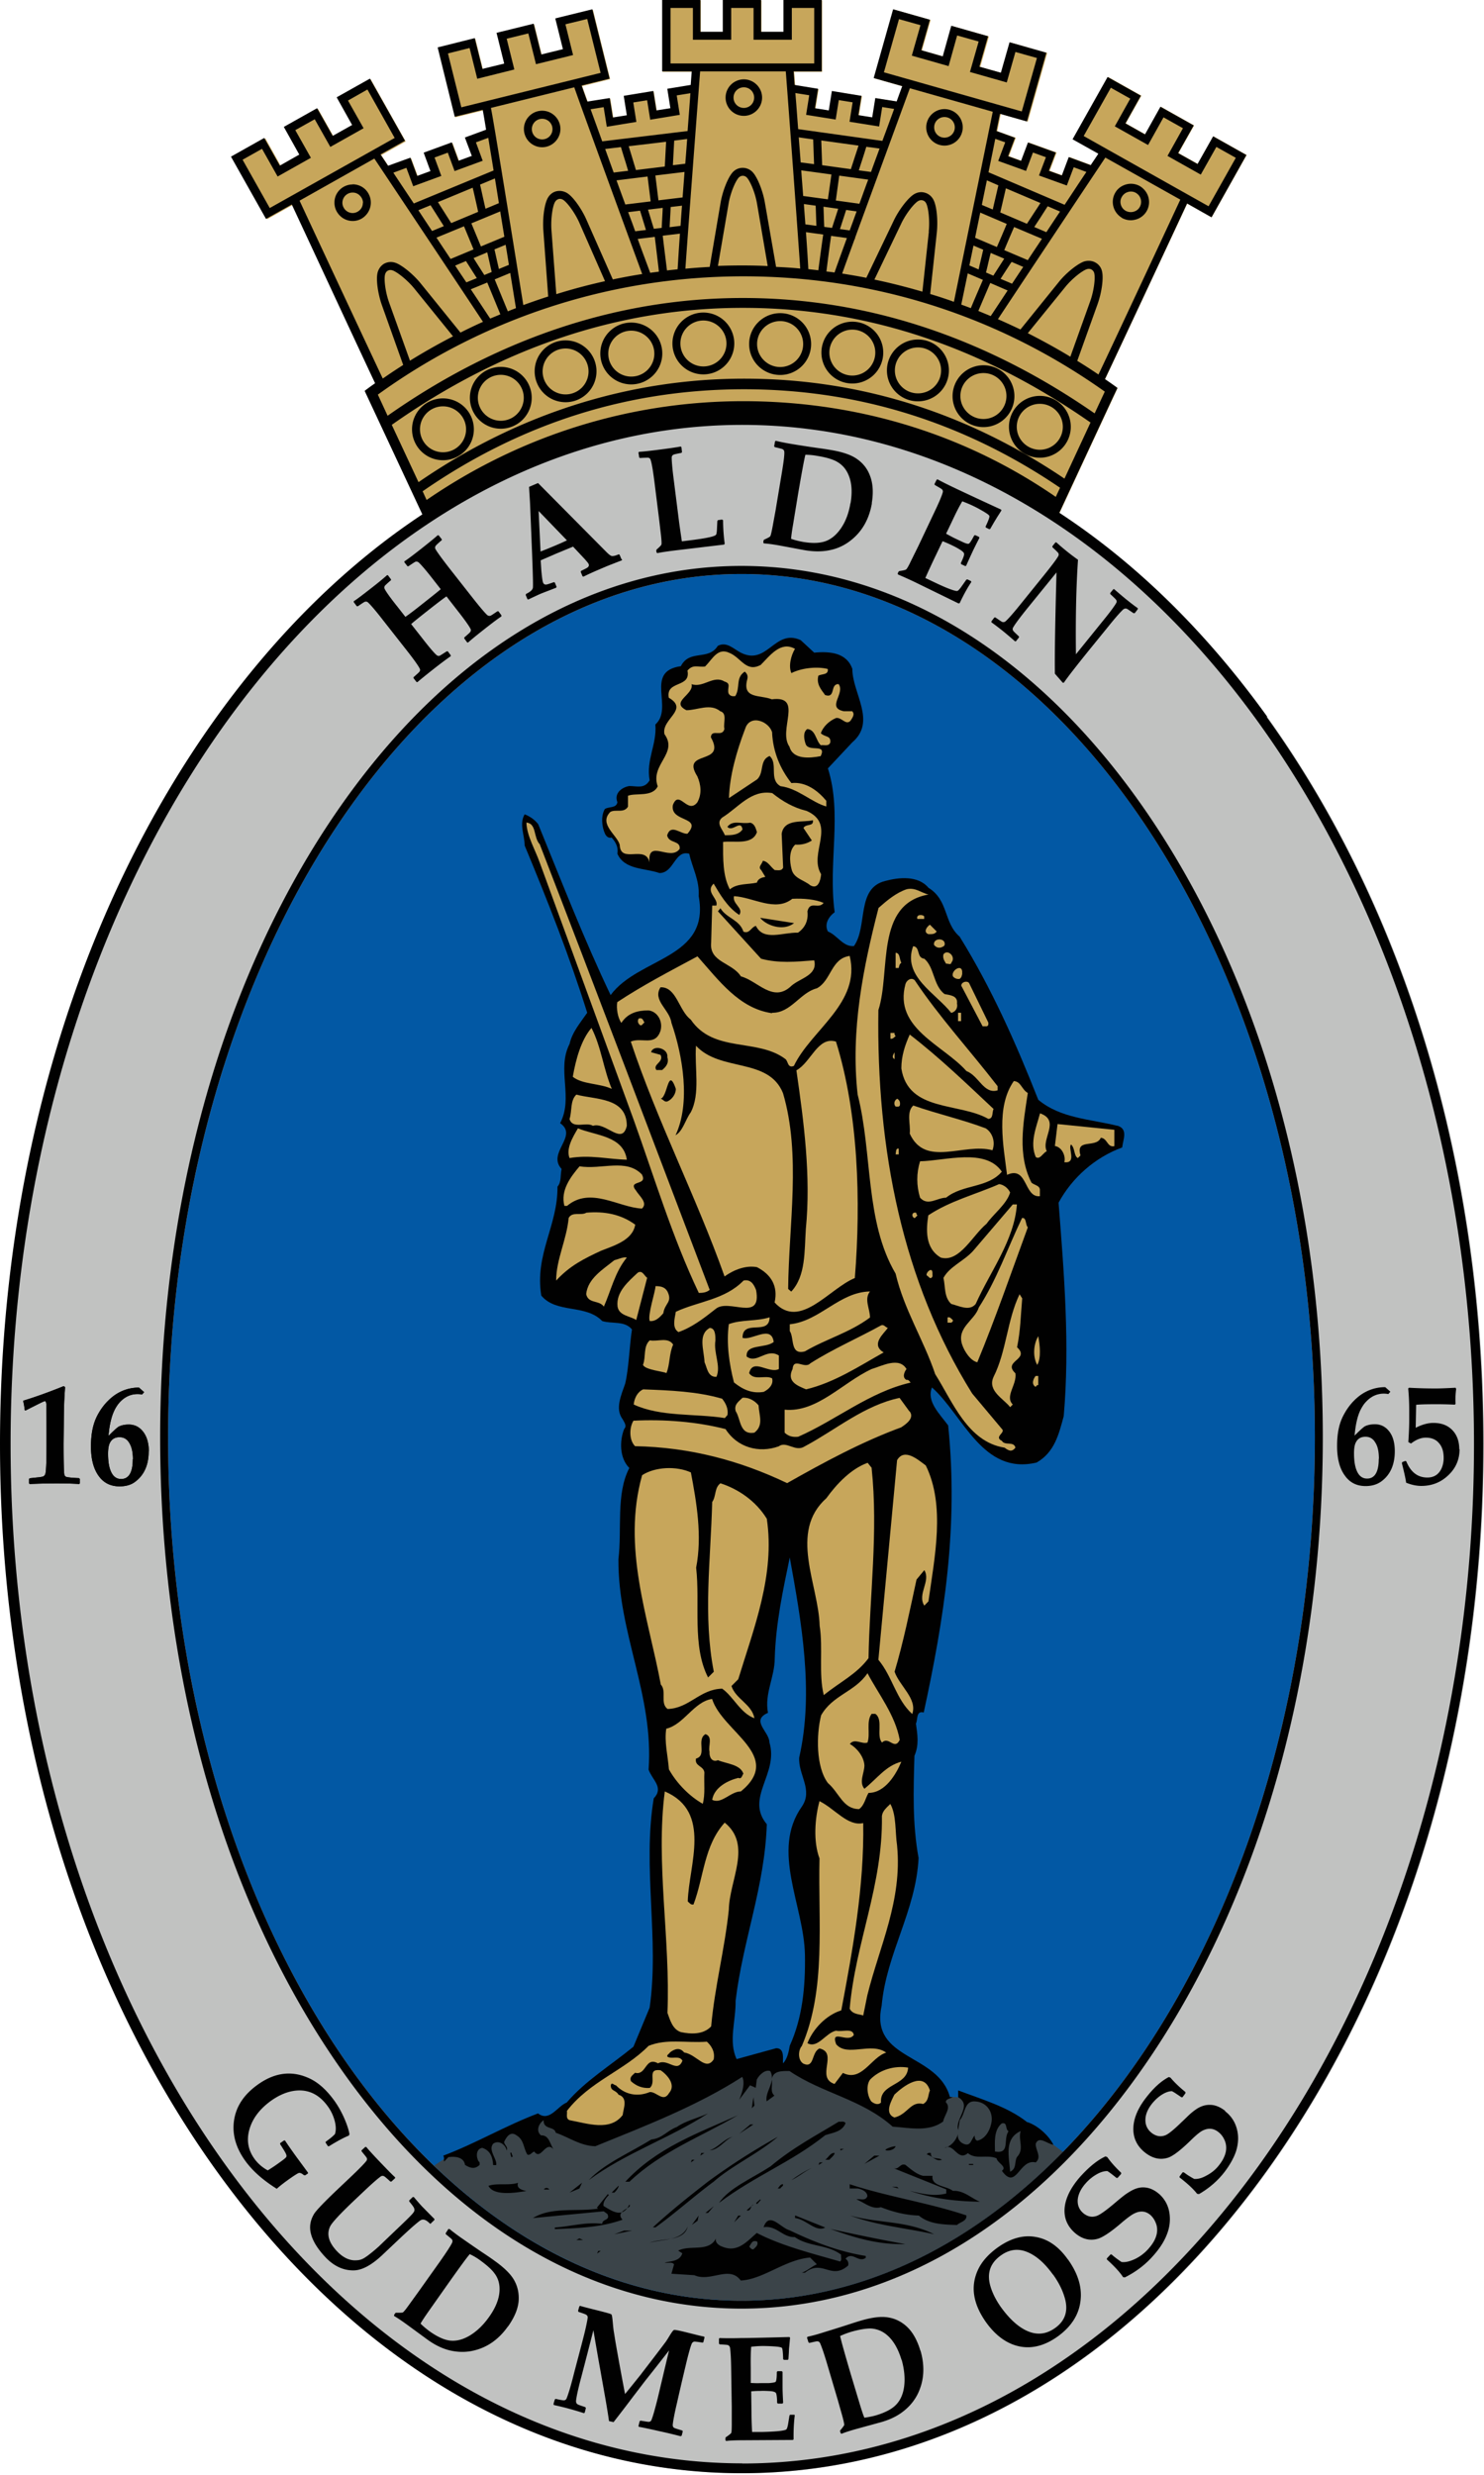 <svg xmlns="http://www.w3.org/2000/svg" fill="none" viewBox="0 0 400 667">
  <path fill="#C7A65B" d="M78.881 55.114c3.333 7.102 18.927 40.71 22.458 48.169-.952.675-1.904 1.35-2.817 2.064l.278.595 15.276 32.695c22.18-14.681 46.265-23.609 71.263-26.108 4.96-.516 9.999-.794 15.078-.794 10.832 0 21.386 1.19 31.584 3.531 18.688 4.127 36.663 11.864 53.605 22.974l14.443-31.068 1.191-2.579a246.318 246.318 0 0 0-3.373-2.381c3.294-6.944 18.808-40.155 22.141-47.336l6.586 3.69 9.444-16.784-8.967-5.04-4.167 7.46-5.237-2.936 4.206-7.46-8.968-5.039-4.166 7.46-5.277-2.976 4.206-7.46-8.968-5.039-9.443 16.784 6.983 3.889c-.476.753-1.19 1.785-2.063 3.094l-5.872-2.182-1.865 4.96-3.492-1.27 1.865-4.92-7.499-2.698-1.865 4.96-3.492-1.27 1.865-4.96-5-1.785c.397-1.984.715-3.571.953-4.643l7.261 2.064 5.238-18.49-9.92-2.818-2.341 8.214-5.793-1.627 2.341-8.214-9.92-2.817-2.341 8.214-5.793-1.627 2.341-8.214-9.92-2.817-5.237 18.53 7.658 2.182c-.357.953-.873 2.381-1.508 4.127l-5.714-.913-.833 5.238-3.769-.595.833-5.238-7.976-1.27-.833 5.238-3.73-.595.834-5.238-6.309-1.031c-.119-1.548-.199-2.778-.278-3.65h7.539V.118h-10.317V8.65h-6.031V.119h-10.316V8.65h-6.031V.119h-10.317v19.244h7.976c-.08.873-.159 2.143-.278 3.69l-6.309 1.032.833 5.238-3.769.595-.833-5.238-7.936 1.31.833 5.237-3.769.595-.834-5.237-6.031.952a221.255 221.255 0 0 1-1.547-4.325l7.539-1.865-4.643-18.688-9.999 2.46 2.064 8.292-5.833 1.469-2.063-8.333-9.999 2.46 2.063 8.293-5.873 1.428-2.063-8.293-9.999 2.5 4.603 18.689 7.578-1.865c.199 1.032.477 2.897.913 5.357l-5.714 2.102 1.865 4.96-3.571 1.31-1.825-4.96-7.579 2.777 1.826 4.96-3.572 1.31-1.825-4.92-6.031 2.221c-.833-1.27-1.547-2.3-2.023-3.055l6.586-3.69-9.443-16.784-8.968 5.04 4.206 7.459-5.237 2.936-4.206-7.46-8.968 5.04 4.206 7.46-5.237 2.935-4.166-7.459-8.968 5.04 9.444 16.743 6.943-3.888-.079-.08Z"/>
  <path fill="#C1C2C1" d="M200.099 666.561c-53.486 0-103.76-28.926-141.494-81.421C20.95 532.765.198 463.168.198 389.168c0-74.001 20.752-143.637 58.407-195.973 37.774-52.495 88.008-81.42 141.494-81.42 53.487 0 103.72 28.925 141.494 81.42C379.248 245.571 400 315.167 400 389.168c0 74-20.752 143.597-58.407 195.972-37.774 52.495-88.007 81.421-141.494 81.421Z"/>
  <path fill="#0258A4" d="M199.861 154.707c-85.229 0-154.548 104.394-154.548 232.675s69.319 232.675 154.548 232.675c85.23 0 154.548-104.394 154.548-232.675s-69.318-232.675-154.548-232.675Z"/>
  <path fill="#010101" d="M375.955 391.112c0 3.611-1.191 6.348-3.611 8.134-1.151.833-2.539 1.27-4.246 1.27-2.38 0-4.245-.913-5.594-2.818-1.389-1.864-2.103-4.523-2.103-7.975s.555-6.071 1.706-8.253c1.19-2.301 2.738-4.127 4.642-5.515 1.984-1.389 4.206-2.103 6.627-2.103l1.388 1.23-.555.635a6.327 6.327 0 0 0-1.191-.12c-1.825 0-3.412.715-4.761 2.143-.635.635-1.151 1.468-1.627 2.421-.754 1.626-1.27 3.888-1.508 6.745 1.588-1.587 2.54-2.421 2.857-2.54.754-.357 1.627-.515 2.619-.515 1.508 0 2.778.595 3.77 1.825 1.071 1.309 1.587 3.134 1.587 5.436Zm-4.286 2.063c0-1.944-.317-3.452-1.031-4.483-.595-.992-1.468-1.469-2.579-1.469-1.389 0-2.302.635-2.778 1.945-.198.595-.317 1.428-.317 2.499 0 2.778.476 4.722 1.428 5.873.556.635 1.23.952 2.103.952 2.063 0 3.135-1.786 3.135-5.317M393.413 390.557c0 2.698-.952 5.039-2.936 6.943-2.023 1.984-4.484 2.976-7.38 2.976-1.27 0-2.619-.278-4.087-.873-.079-.714-.436-2.46-1.151-5.277l.119-.278.834-.317.238.119c1.19 2.896 3.055 4.364 5.674 4.364 1.865 0 3.134-.872 3.888-2.579a7.092 7.092 0 0 0 .516-2.698c0-1.706-.397-3.015-1.27-4.007-.833-.992-2.023-1.468-3.531-1.468-1.349 0-2.658.555-4.008 1.587l-.714-.397c.159-2.42.238-4.404.238-5.952v-2.619c0-1.865-.079-3.809-.277-5.872l.238-.199c2.856.159 5.237.199 7.181.199 1.27 0 3.056-.079 5.357-.199l.159.318a21.613 21.613 0 0 0-.199 2.698c0 .318 0 .754.04 1.309l-.198.239a95.5 95.5 0 0 0-5.198-.12c-2.421 0-4.167.04-5.238.159l-.119 6.19c1.706-.873 3.293-1.309 4.762-1.309 2.182 0 3.848.635 5.118 1.944 1.23 1.27 1.865 3.015 1.865 5.158M21.545 399.722l-.198.238c-1.667-.119-3.65-.158-6.031-.158-2.38 0-4.761.039-7.301.158l-.198-.198v-1.151l.198-.198c.595-.08 1.19-.119 1.746-.199 1.032-.079 1.666-.198 1.944-.317.198-.119.397-.317.516-.674.198-.596.317-2.976.317-7.182v-4.682c0-1.429 0-3.214-.04-5.357v-1.428c-.039-.635-.158-.953-.436-.953-.08 0-.436.159-1.031.437a346.647 346.647 0 0 0-4.167 2.103l-.198-.119a21.192 21.192 0 0 0-.397-2.381v-.159c3.254-.992 6.904-2.301 10.912-3.928l.357.278c-.04.754-.12 1.825-.198 3.293-.04.556-.08 2.024-.12 4.444l-.079 7.42c0 5.317.08 8.174.238 8.531.12.278.318.476.556.516.436.119 1.508.238 3.333.317l.238.199v1.15h.04ZM40.075 391.191c0 3.611-1.23 6.349-3.61 8.134-1.111.873-2.54 1.27-4.246 1.27-2.38 0-4.246-.912-5.595-2.777-1.389-1.905-2.103-4.524-2.103-7.976s.556-6.071 1.667-8.253c1.19-2.301 2.738-4.126 4.642-5.515 1.984-1.389 4.166-2.103 6.627-2.103l1.388 1.23-.555.635a6.008 6.008 0 0 0-1.19-.119c-1.826 0-3.413.714-4.762 2.142-.595.635-1.15 1.468-1.587 2.421-.754 1.626-1.27 3.888-1.508 6.705 1.587-1.587 2.54-2.42 2.857-2.539.754-.357 1.627-.516 2.619-.516 1.508 0 2.777.595 3.77 1.825 1.07 1.31 1.626 3.135 1.626 5.436m-4.285 2.103c0-1.944-.357-3.452-1.032-4.483-.595-.992-1.468-1.469-2.579-1.469-1.389 0-2.301.635-2.777 1.945-.199.595-.318 1.428-.318 2.5 0 2.777.476 4.721 1.428 5.872.556.635 1.23.952 2.104.952 2.063 0 3.134-1.785 3.134-5.317"/>
  <path fill="#010101" d="m21.545 399.722-.198.238c-1.667-.119-3.65-.158-6.031-.158-2.38 0-4.761.039-7.301.158l-.198-.198v-1.151l.198-.198c.595-.08 1.19-.119 1.746-.199 1.032-.079 1.666-.198 1.944-.317.198-.119.397-.317.516-.674.198-.596.317-2.976.317-7.182v-4.682c0-1.429 0-3.214-.04-5.357v-1.428c-.039-.635-.158-.953-.436-.953-.08 0-.436.159-1.031.437a346.647 346.647 0 0 0-4.167 2.103l-.198-.119a21.192 21.192 0 0 0-.397-2.381v-.159c3.254-.992 6.904-2.301 10.912-3.928l.357.278c-.04.754-.12 1.825-.198 3.293-.04.556-.08 2.024-.12 4.444l-.079 7.42c0 5.317.08 8.174.238 8.531.12.278.318.476.556.516.436.119 1.508.238 3.333.317l.238.199v1.15h.04ZM40.075 391.191c0 3.611-1.23 6.349-3.61 8.134-1.111.873-2.54 1.27-4.246 1.27-2.38 0-4.246-.912-5.595-2.777-1.389-1.905-2.103-4.524-2.103-7.976s.556-6.071 1.667-8.253c1.19-2.301 2.738-4.126 4.642-5.515 1.984-1.389 4.166-2.103 6.627-2.103l1.388 1.23-.555.635a6.008 6.008 0 0 0-1.19-.119c-1.826 0-3.413.714-4.762 2.142-.595.635-1.15 1.468-1.587 2.421-.754 1.626-1.27 3.888-1.508 6.705 1.587-1.587 2.54-2.42 2.857-2.539.754-.357 1.627-.516 2.619-.516 1.508 0 2.777.595 3.77 1.825 1.07 1.31 1.626 3.135 1.626 5.436m-4.285 2.103c0-1.944-.357-3.452-1.032-4.483-.595-.992-1.468-1.469-2.579-1.469-1.389 0-2.301.635-2.777 1.945-.199.595-.318 1.428-.318 2.5 0 2.777.476 4.721 1.428 5.872.556.635 1.23.952 2.104.952 2.063 0 3.134-1.785 3.134-5.317M135.145 165.856v.278c-1.031.675-2.539 1.825-4.563 3.413-2.063 1.626-3.531 2.817-4.404 3.61h-.238l-.794-1.071v-.278c.953-.833 1.508-1.309 1.587-1.468.239-.317.238-.635.04-.952-.436-.833-1.627-2.5-3.531-4.92l-2.897-3.73c-.555.357-2.142 1.547-4.761 3.611-2.421 1.904-4.008 3.174-4.762 3.849l2.897 3.69c1.904 2.46 3.214 4.007 3.928 4.642.278.238.595.317.952.159.159-.08.754-.476 1.826-1.151h.277l.794 1.071v.238c-1.032.715-2.54 1.826-4.563 3.413-2.063 1.627-3.532 2.817-4.405 3.571h-.238l-.833-1.072v-.238c.952-.833 1.508-1.349 1.587-1.468.238-.317.238-.634.04-.952-.436-.833-1.627-2.5-3.531-4.92l-6.389-8.134c-1.904-2.46-3.214-3.968-3.928-4.643-.278-.277-.595-.317-.952-.198-.159.079-.794.476-1.825 1.19h-.278l-.833-1.111v-.238c1.031-.674 2.54-1.825 4.563-3.412 2.103-1.627 3.571-2.857 4.404-3.611h.238l.833 1.111v.238c-.992.834-1.507 1.349-1.626 1.468-.199.318-.239.596-.04.953.436.833 1.627 2.499 3.571 4.92l1.984 2.539c1.071-.754 2.5-1.825 4.285-3.253 2.817-2.222 4.563-3.611 5.238-4.206l-1.984-2.54c-1.905-2.46-3.214-3.968-3.928-4.642-.278-.238-.596-.318-.953-.199-.158.08-.793.477-1.825 1.191h-.278l-.833-1.072v-.238c1.032-.674 2.54-1.825 4.563-3.412 2.103-1.666 3.571-2.857 4.404-3.611h.278l.833 1.072v.238c-.992.833-1.507 1.349-1.626 1.507a.836.836 0 0 0-.04.953c.476.833 1.666 2.46 3.571 4.92l6.388 8.134c1.905 2.42 3.214 3.968 3.928 4.642.278.239.596.318.953.199.158-.08.793-.476 1.825-1.19h.278l.793 1.071v.039ZM167.682 150.779l-.08.238c-2.539.992-4.087 1.587-4.602 1.825-2.064.873-4.008 1.706-5.754 2.579l-.238-.119-.476-1.151.079-.277 1.429-.715c.595-.317.793-.674.635-1.111-.08-.238-.516-.753-1.191-1.507l-3.015-3.214c-1.548.635-3.175 1.309-4.801 1.984-.873.396-2.183.952-3.929 1.706l.159 2.5c.159 1.904.318 3.055.476 3.491.199.476.556.635 1.151.476.317-.079.913-.277 1.786-.595l.238.119.476 1.151-.119.238c-2.143.833-3.492 1.349-4.087 1.587-.476.199-1.587.714-3.413 1.587l-.238-.079-.476-1.151.119-.278c1.151-.555 1.746-1.11 1.825-1.666.08-.516 0-3.452-.198-8.769l-.555-13.649c-.04-1.032-.159-2.619-.278-4.762l2.42-1.032 18.49 18.649c.715.715 1.231 1.072 1.548 1.032.436 0 .992-.159 1.706-.476l.238.119.476 1.151.199.119Zm-14.88-5.158-7.618-7.896.516 10.911c.952-.357 2.142-.833 3.65-1.468a75.582 75.582 0 0 0 3.492-1.547M194.901 140.105c0 1.905.119 4.087.437 6.428l-.159.238-13.292 1.587c-2.222.278-3.809.516-4.682.715l-.238-.159-.08-.556.08-.238c.833-.714 1.269-1.19 1.309-1.349.079-.238.04-1.111-.119-2.579l-.516-4.365-1.23-9.84c-.397-3.095-.714-5.079-1.032-5.991-.079-.397-.317-.596-.714-.635-.198 0-.912 0-2.182.079l-.199-.159-.198-1.309.159-.198c1.27-.08 3.095-.278 5.515-.596 2.5-.317 4.404-.595 5.714-.833l.198.159.159 1.349-.159.198c-1.23.238-1.944.397-2.103.477-.317.158-.516.396-.516.793 0 .952.159 2.976.556 6.031l1.468 11.626c.238 1.706.476 3.333.714 4.92l2.5-.317c3.571-.437 5.714-.873 6.468-1.27.119-.079.198-.159.277-.238.08-.198.159-.595.199-1.19l.119-2.46.159-.238 1.111-.159.198.159.079-.08ZM235.016 135.622c-.754 4.364-2.698 7.737-5.872 10.157a13.09 13.09 0 0 1-5.317 2.46c-2.143.476-4.523.476-7.182 0l-6.388-1.19c-1.746-.318-3.174-.516-4.365-.595l-.158-.238.079-.556.119-.198c.992-.437 1.547-.754 1.666-.913.159-.198.358-1.071.635-2.539l.794-4.325 1.627-9.761c.515-3.055.793-5.079.754-6.031 0-.397-.159-.675-.477-.834-.158-.079-.872-.277-2.103-.555l-.158-.238.238-1.31.198-.158c1.27.317 2.5.555 3.651.754 2.817.476 5.396.873 7.658 1.19 1.15.159 2.261.317 3.412.516 3.174.516 5.515 1.309 7.063 2.381 1.706 1.15 2.936 2.698 3.65 4.682.754 2.023.913 4.444.437 7.301m-5.714 0c.595-3.572.238-6.428-1.071-8.65-.675-1.151-1.627-2.024-2.818-2.659-1.15-.595-2.817-1.071-4.999-1.428a18.816 18.816 0 0 0-3.293-.318c-.357 1.429-.992 4.881-1.945 10.436l-1.388 8.451c-.318 1.865-.477 3.135-.516 3.77 1.031.357 2.142.635 3.253.833 2.421.397 4.365.357 5.913-.159 1.626-.555 3.055-1.746 4.285-3.531 1.27-1.865 2.103-4.087 2.539-6.745M261.799 156.889c-1.071 1.587-2.103 3.492-3.134 5.674l-.278.08-12.023-5.873a130.873 130.873 0 0 0-4.324-1.944l-.08-.278.238-.476.199-.159c1.111-.158 1.706-.317 1.825-.436.238-.159.674-.913 1.309-2.262l1.944-3.928 4.246-8.967c1.349-2.818 2.143-4.682 2.381-5.595.119-.357 0-.675-.278-.913-.159-.119-.754-.476-1.865-1.111l-.079-.238.595-1.19.238-.079c1.071.595 2.817 1.468 5.158 2.579 2.103.992 6.071 2.857 11.944 5.555l.119.238-1.191 1.865c-.357.595-.674 1.111-.912 1.507l-.913 1.588-.238.119-.952-.477-.08-.238c.754-1.587 1.111-2.539 1.032-2.856-.04-.239-.595-.635-1.587-1.23-1.032-.596-1.945-1.112-2.738-1.469-.952-.476-1.984-.873-2.976-1.269-.714 1.19-1.587 2.857-2.619 5.079l-1.746 3.65c.834.476 1.548.833 2.064 1.111l2.182 1.032c.992.476 1.627.674 1.865.555.278-.119.754-.873 1.468-2.222l.278-.079 1.031.476.08.278a146.416 146.416 0 0 0-1.786 3.571c-.555 1.19-1.15 2.5-1.785 3.928l-.238.079-1.111-.516-.08-.277c.635-1.349.953-2.183.873-2.54-.039-.357-.516-.754-1.389-1.269-.634-.397-1.349-.754-2.103-1.111a33.115 33.115 0 0 0-2.301-.992l-2.579 5.396c-.714 1.547-1.428 3.055-2.063 4.523l2.261 1.071c3.214 1.548 5.278 2.342 6.151 2.421.158 0 .277 0 .357-.079.198-.12.436-.397.833-.913l1.428-2.024.278-.119.992.476.119.278h-.04ZM305.843 165.261h-.318c-1.031-.714-1.627-1.111-1.785-1.19-.357-.119-.635-.079-.953.159-.714.635-2.063 2.142-4.007 4.563l-5 6.15c-3.69 4.563-6.031 7.578-7.023 9.047h-.317c-.913-1.072-1.627-1.865-2.103-2.421-.08-5.118.079-14.244.436-27.299l-8.054 9.92c-1.945 2.42-3.135 4.047-3.611 4.88-.199.318-.199.635 0 .953.119.158.635.674 1.547 1.508v.277l-.833 1.032h-.238a116.652 116.652 0 0 0-2.976-2.54 76.293 76.293 0 0 0-3.373-2.579v-.277l.794-1.032h.278c1.031.714 1.627 1.111 1.785 1.19.357.119.675.08.952-.158.715-.635 2.064-2.143 4.008-4.563l6.507-8.055c1.945-2.421 3.175-4.047 3.651-4.881.198-.317.198-.674 0-.952-.119-.159-.635-.674-1.548-1.508v-.277l.834-1.032h.238a58.187 58.187 0 0 0 2.539 2.182 56.636 56.636 0 0 0 3.293 2.5c-.515 7.658-.674 16.149-.555 25.474l7.182-8.888c1.984-2.421 3.174-4.048 3.65-4.881.199-.317.199-.635-.04-.952-.119-.159-.634-.675-1.547-1.508v-.278l.833-1.031h.238c1.032.912 2.024 1.746 2.976 2.539 1.23.992 2.341 1.865 3.373 2.579v.278l-.794 1.032-.039.039Z"/>
  <path fill="#3B4449" d="m286.519 579.982-6.944-5.237-6.824-4.048-5.595-3.174-4.563-1.944-4.325-.357-3.214-.159-1.746 1.23.714 4.563-5.634 2.46-7.023-.873-5.436-3.69-8.928-4.404-14.046-7.182-3.69.873-2.301-.714-3.333 1.944h-4.405l-39.48 18.411-8.253-3.492-1.389-2.46-4.206-.555-5.436 1.944-9.126 3.492-9.483 3.848-4.523 2.976-.278.238c23.966 23.014 52.415 36.346 82.888 36.346 32.1 0 61.939-14.8 86.659-40.115"/>
  <path fill="#010101" d="M301.2 303.422c-7.301-1.825-15.316-1.984-21.347-7.023-5.912-14.999-12.499-29.918-21.188-43.964-4.365-3.769-2.936-9.8-8.412-13.173-2.817-3.373-8.015-2.817-11.666-1.825-7.856 1.944-4.642 12.221-8.411 17.538-2.937.277-4.484-2.937-7.023-3.929-.992-1.944.119-3.928 1.825-5.197-1.826-13.332 2.103-26.387-1.825-38.767l6.586-7.023c6.587-5.634 0-13.213 0-19.799-1.547-4.365-6.031-4.762-10.277-4.365l-3.65-3.373c-7.023-3.214-8.967 7.024-16.149 3.373-1.944-.992-3.809-3.095-6.19-1.825-2.54 4.087-7.579.833-9.959 5.475-9.96 1.389-1.826 11.23-6.865 15.713.437 5.476-2.539 9.404-1.547 15.038-1.389 2.381-3.373 1.548-5.476 1.548-1.825.278-4.206 1.825-3.214 4.365-.278 1.666-2.262 1.111-3.373 1.825-1.111 1.825-.833 4.761 0 6.586.278.715.992 1.389 1.826 1.111 1.111 1.27 1.825 2.54 1.547 4.365 1.944 4.365 7.301 3.809 11.348 5.198 3.928 0 4.087-6.309 8.015-5.198.834 3.809 2.817 7.142 2.54 11.388 3.214 16.982-16.15 16.427-23.728 26.703-7.182-15.038-13.213-30.631-19.522-46.066-.992-1.27-2.262-2.103-3.65-2.659-1.548 2.659 0 5.595 0 8.412 6.189 14.88 12.062 29.759 16.863 45.075-1.825 2.658-4.047 5.198-4.761 8.412-3.532 6.864 1.111 14.443-2.54 21.347 5.039 3.492-3.65 7.975.397 12.34-.397 1.706 0 3.531-1.111 4.761.119 10.515-6.19 18.252-4.365 29.362 4.087 4.921 11.944 2.223 16.427 6.865 2.659.833 6.031-.159 8.015 2.262-.714 4.761-.833 10.395-1.825 14.601-.992 2.937-2.817 6.746-.714 9.563.436.833 1.27 1.825.436 2.658-1.269 3.214-1.269 7.857 1.389 10.515-3.65 7.023-1.944 16.427-2.936 24.601-.119 20.077 9.562 36.504 8.134 56.701.992 2.817 4.206 4.801 1.389 7.737-3.095 18.53 1.547 38.052-1.111 56.423l-4.365 10.515c-6.15 5.039-13.054 9.245-17.974 15.038-2.54.992-4.643 5.317-7.738 2.936-8.689 3.254-16.863 8.134-25.553 11.388.437.555 0 1.547.278 1.547l1.111-1.15c1.825-.278 4.206 0 4.484 2.103 1.388.833 2.539 1.269 3.928 0 0-.278.119-.834-.278-.953-.714-1.269-.714-3.372.992-3.65 2.262.714 2.817 2.658 2.936 4.642h.834c.277-1.666-2.262-4.047-.834-5.753 1.548-1.111 3.373.278 3.651 1.825.436-.992-.556-1.389-.714-2.262.555-1.269 1.666-3.094 3.372-1.825 2.103 1.27 1.825 3.532 2.936 5.198.715.278 1.112-.555 1.826-.833 1.944 2.658 3.095-3.532 5.475-.278-1.269-1.389-1.269-4.206-3.65-4.087-1.389-1.111-.714-3.095.714-4.087-.119 2.659 2.936 1.548 3.254 3.373 3.65 1.27 6.586 3.531 10.673 3.65 13.451-5.475 27.379-10.832 39.6-18.688.833 1.547 0 4.364-.834 6.19l2.937-3.928 1.547.674.278-2.222c.714-1.389 2.38-2.817 3.65-2.262 1.548 2.937-1.547 5.595-.992 8.135l2.103-1.548c-1.27-.992-.436-2.817-.714-4.365.278-2.38 2.817-2.261 4.761-2.261 8.849 6.031 19.522 7.578 27.815 14.998 4.365.278 9.682 1.548 13.61-1.389.278-1.706 2.262-3.65.714-5.197 0-.953 1.27-.953 1.825-1.389h-.714c-3.214-11.943-21.625-9.801-18.411-24.561 1.27-14.205 9.245-25.553 9.959-39.877-1.666-9.126-1.388-18.094-1.111-27.537 1.27-2.936.834-5.595.397-8.69.556-1.15 0-3.531 2.103-2.976 5.476-25.275 9.404-49.995 6.587-77.373-2.262-3.095-5.912-6.468-4.365-10.237 8.412 7.46 13.61 23.728 28.212 20.236 4.92-2.817 6.031-7.856 7.301-12.499 1.666-19.085.119-38.329-1.389-57.534 3.65-6.745 9.84-12.221 17.141-14.879.278-2.262 1.667-5.039-1.389-5.912m-84.118 223.43c.158 8.848-.715 17.141-4.087 24.561-.278 1.706-.714 3.65-1.825 4.762-.119-1.112.555-4.088-1.826-4.088l-10.673 2.937c-2.262-4.762-.159-10.515-.278-15.713 1.944-16.268 7.856-30.751 8.412-47.575-5.912-7.142 3.254-13.609.714-22.021 0-2.936-5.198-5.912-.397-8.015-.992-5.198 1.826-9.563 1.826-14.761.277-9.404 2.261-18.53 4.047-27.1 3.095 17.141 6.586 36.226 2.539 53.923-.278 4.642 3.809 8.729.714 13.213-8.411 11.943.556 26.545.834 39.877Z"/>
  <path fill="#C7A65B" d="M214.304 174.824c-1.111 1.825-1.825 4.761-.992 6.587 2.817-1.429 7.023-1.826 9.801-1.111.277 1.666-1.667 1.269-2.54 1.825-.555 2.262.715 3.65 1.826 5.198 2.936.992 1.269-3.095 3.65-2.937 1.825 2.54-3.373 6.309 1.389 7.301h2.261c.834.834 0 1.826-.436 2.54-1.27 1.389-2.381-.992-3.928-.714-1.944.833-3.492 2.38-4.087 4.087.992 1.111 2.817.555 2.539 2.539-.436 1.111-1.706.555-2.539.714-1.389-1.27-1.389-4.206-3.651-4.364-1.269.833-.833 2.936-.436 4.047.833 2.261 5.753-.278 4.047 3.253-2.936.556-7.459.992-8.412-2.539-3.214-4.484 3.929-13.888-4.761-12.777-3.095-1.269-8.134 0-6.587-5.475.159-.834 0-1.389-.714-1.984-2.539 1.666-1.111 4.206-2.539 6.586-.834.119-1.389 0-1.826-.714-.436-1.547.834-2.658-1.111-3.214-2.936-1.825-5.753 1.825-8.848.714.714 2.818-5.912 4.762-1.389 7.024 2.937 0 6.428-1.945 9.126.277 1.984.556.715 3.254 1.111 4.762-.555 2.381-3.491-.159-3.65 2.261 4.365 7.738-8.293 3.214-3.651 10.515.992 2.262 1.27 4.762 0 7.023-2.658 3.373-4.92-3.65-6.586.715-.833 4.761 8.134 2.936 3.928 7.737-1.825.159-4.484-2.817-5.476.436.437 2.262 3.651 1.27 3.373 3.651-2.539 3.492-8.729-2.936-8.134 3.65-.992-4.92-7.856.556-8.015-4.761-.714-2.659-5.753-5.595-2.54-8.848 1.389-.834 3.651.436 4.762-1.429v-2.936c2.103-.833 6.587.436 8.015-2.54-2.103-5.912 5.595-8.848 1.825-14.046-.952-4.087 6.746-6.586 1.151-9.84-.833-4.761 6.031-2.539 5.039-7.301 1.547-1.825 2.817-.833 4.761-1.111 1.984-1.984 3.373-5.198 6.587-3.65 3.095 1.269 4.484 5.356 8.412 3.214 2.381-2.381 5.317-6.468 9.126-4.365"/>
  <path fill="#C7A65B" d="M208.114 197.56c.278 5.039 2.103 9.562 5.198 13.49 3.928-.436 7.182 2.103 9.404 4.762v1.547c-3.928-1.111-7.698-4.92-12.34-5.475-3.214-1.825-.556-6.031-2.936-8.134-2.818 1.111-1.389 4.483-3.373 6.308l-7.579 5.04c.159-6.031 2.103-12.777 4.365-18.689 1.27-4.087 6.587-1.984 7.301 1.111"/>
  <path fill="#C7A65B" d="M217.24 218.47c8.571 3.651.556 11.388 4.087 17.141-.159 1.707-.833 4.206-2.936 2.976-1.706-1.428-4.484-1.825-5.039-4.364-.556-2.103-.714-5.04.992-6.587 1.666.119 3.214-.278 4.483-1.111l-2.261-3.373c.714-1.269 2.817-.277 2.539-2.103-2.539.715-7.737-.555-8.412 3.651l.397 9.126c-.397.992-1.389.674-2.262.674-1.111-.833-1.825-2.38-3.214-2.499-.158.833-1.428 1.666-.436 2.499l1.111 1.826c-.833.158-1.984.436-2.262 1.547-2.38.556-5.356.159-7.301 1.825-1.944-3.65-1.825-8.293-1.825-12.776 2.817-.437 7.857.992 9.126-2.659-.277-.833-.555-2.261-1.825-2.539-2.539.436-4.603-.833-6.15 1.111 1.389 1.547 3.65-2.103 4.087.714-1.111 1.548-2.936 1.548-4.762 1.548-.555-1.548-2.539-3.214-.714-4.762 4.365-2.658 7.738-7.579 13.491-6.587 2.817 2.262 5.753 3.929 9.126 4.762M145.501 227.597c15.435 39.877 30.593 80.031 45.789 120.027-.833.714-1.825.833-2.936.833-7.142-14.998-11.943-31.028-17.538-46.622l-25.275-69.199c-1.27-3.651-3.531-7.301-3.65-10.952 2.817.278 1.825 4.087 3.65 5.913"/>
  <path fill="#C7A65B" d="M199.266 246.563c1.27-1.825-1.944-2.936-1.429-5.039 5.198.277 11.11 4.364 15.713.714 3.095-.159 6.309.159 8.452 1.111-1.429 1.825-3.651-.714-4.365 2.262.278 2.38-.555 4.364-2.539 5.753-4.087-.119-9.285 2.381-11.348-1.825-1.27.277-1.707 2.261-3.373 1.547-.992-3.214-4.643-3.65-6.19-6.309l-.675.834 11.626 12.776c4.762 1.27 9.285.833 14.324.437.992 4.047-3.769 4.761-6.15 6.864-4.92 4.761-9.126-1.389-13.61-2.54-2.38-3.769-8.57-3.769-8.015-9.126l.278-9.959h1.111c.714-1.825-3.095-3.65-.714-5.912 1.666 2.817 3.65 6.309 6.864 8.412M250.253 241.087c-14.443 2.54-10.118 20.752-13.491 31.148-.555 37.615 6.468 73.128 25.275 103.323l8.016 9.562c1.111.992-2.262 2.103 0 3.214.833 1.389 3.213 0 3.65 1.826-.992 1.269-1.825.833-2.936 0-9.96-1.548-14.046-12.499-18.689-19.8-3.055-9.126-8.412-17.419-10.673-27.1-8.293-14.047-6.19-32.418-10.238-48.289-1.944-17.419 1.548-34.402 5.635-50.273 2.381-2.103 4.761-4.087 7.578-5.039 2.381-.556 3.929.992 5.913 1.428"/>
  <path fill="#C7A65B" d="M249.102 246.96v.714h-1.825c-.436-1.27 1.389-1.27 1.825-.714ZM252.475 251.047c-.556.833-1.428.714-2.262.714-1.388-.556-.436-1.984.437-2.54l1.825 1.826ZM254.578 253.983c.278.952-.278 1.111-.992 1.388-.833.159-1.389-.158-1.825-.714-.278-1.666 2.261-1.944 2.817-.714M249.102 258.347c2.817 2.381 2.381 7.143 5.476 9.563 1.389.278 3.65.397 3.373 2.539.277 1.27-.437 2.262-1.548 2.54-4.206-5.357-13.213-9.84-10.277-17.975 1.984.159.834 3.095 2.976 3.373M256.443 259.458c-.159.715-.992.159-1.429.278-.396-.714-.992-1.428-.714-2.539 1.111-1.548 3.531.714 2.103 2.261M242.952 259.458c-.555.437-.555.833-.714 1.429h-.833V256.8c1.269 0 .992 1.825 1.547 2.658ZM208.114 272.949c5.04.119 7.579-5.475 12.063-6.586 3.928-2.103 3.769-8.015 8.848-8.73 3.095 12.658-10.396 19.919-15.038 29.64-1.706.714-1.548-1.27-2.262-1.825-7.579-5.753-19.363-1.547-25.553-10.674-3.214-2.38-3.809-8.848-8.134-8.689-2.262 3.531 2.5 6.031 2.936 9.562 3.095 8.968 5.198 21.625 1.111 30.315 1.984-1.111 2.659-4.206 4.087-6.15 2.659-5.04.992-12.102 1.429-17.975 6.586 7.142 19.521 3.095 23.45 12.777 4.92 16.704 1.547 35.393 1.388 52.772l.834.715c3.928-4.206 3.531-10.793 3.928-16.824 1.428-14.324-.556-29.085-2.54-42.813 3.929-2.103 5.754-9.246 10.674-7.738 6.031 19.363 6.745 42.932 5.079 63.724-6.904 2.817-14.761 14.046-21.625 6.587.992-4.484-.992-7.579-4.762-9.523-2.936-.556-6.189.674-8.729 2.5-7.578-21.347-18.093-41.703-25.275-63.288 2.936-1.27 6.587 1.389 8.015-2.936.714-2.539-.833-5.198-3.254-5.476-2.936 0-5.594.715-7.301 3.373-.991-1.389-1.388-3.928-1.111-5.595 7.024-4.642 14.324-8.411 21.625-12.34 5.754 6.468 11.229 14.047 20.078 15.316M259.379 262.394c-.119.437-.119.993-.714 1.429-.714.119-1.429-.159-1.825-.714-.556-1.667 2.817-3.651 2.499-.715M246.602 264.26c6.587 9.84 14.721 18.688 22.3 28.489v1.111c-3.77 1.111-5.039-3.928-8.412-5.198-6.19-7.023-19.681-11.507-16.427-23.45.278-.992 1.547-1.944 2.539-.992M266.402 275.608c0 .277.119.833-.436.992h-1.111l-5.754-10.952c0-.992 1.548-1.428 2.103-.714l5.198 10.674ZM259.062 272.949h-.834v2.262h.834v-2.262Z"/>
  <path fill="#C7A65B" d="M173.713 275.608c-.437.158-.556.833-1.111.714-.714-.437-.833-1.27-.437-1.825 1.111-.278 1.111.436 1.548 1.111ZM159.429 277.036c2.658 5.198 3.214 11.07 5.475 16.427-3.372-1.547-7.856-1.151-10.515-3.254.834-4.761 2.262-9.959 5.04-13.173ZM241.127 278.425c-.119.436.159.555.278.833-.437.278-.715.833-1.389.675v-1.548h1.111v.04ZM267.791 298.899c-.437.992 0 2.539-1.389 2.658-7.856-4.483-21.625-1.825-23.45-13.609 0-3.373.992-6.309 2.262-9.126 8.015 6.189 15.435 13.332 22.617 20.077M241.127 285.448c-.833-.437-.437-1.111 0-1.825v1.825ZM277.036 294.574c-1.27 8.293-2.817 16.705.992 24.164.833.715 2.103.715 2.262 1.826v1.825c-4.365.436-3.254-8.293-8.849-5.754-.952-7.737-3.095-18.252 1.825-25.275 1.945.119 2.103 2.262 3.77 3.214ZM168.951 303.422c-1.269 5.476-5.634-1.151-9.126 0-1.825-1.151-5.475.992-6.308-1.825.714-2.262.119-4.92 1.825-6.587 5.198 1.389 13.609.714 13.609 8.412ZM242.515 297.947c-.158.436-.714.277-1.111.277-.555-.555-.436-1.666.437-2.103.714.437.833.953.714 1.826M265.688 304.097c1.825 1.15 2.658 3.65 1.825 5.912-7.737-2.103-18.093 4.761-22.299-4.484.278-2.539-.992-5.753.952-7.579 6.468 2.262 13.213 3.77 19.522 6.151Z"/>
  <path fill="#C7A65B" d="M282.115 310.287c-.992.436-1.825 2.38-2.936 1.547-1.667-3.928.158-8.015 1.15-11.784 5.635 1.983.159 6.904 1.825 10.237M300.367 308.898c-1.944.436-1.825-2.103-3.65-2.262-1.27 2.936-6.905 0-5.476 4.762l-.714.714c-1.111-.556-.715-2.659-1.826-3.651-.952.834 1.667 5.198-1.825 4.762.437-1.548-.555-4.047-2.539-4.365l.714-5.912 15.316 1.548v4.404ZM168.951 312.548c-5.197-.119-9.84-1.388-15.435-.436-.991-2.54.834-5.595 2.262-8.015 4.762 1.984 12.221 1.984 13.173 8.412M242.238 311.12h-.833c.158-.714 0-1.706.833-1.548v1.548ZM270.053 315.762c-3.81 4.484-10.515 3.373-15.039 7.023-2.38 0-4.92 2.381-7.023 0-.992-3.253-.992-6.586 0-9.8 6.904-.159 17.697-3.651 22.062 2.817M173.038 316.596c1.667 3.095-4.086 1.269-1.547 4.364.833 1.389 3.214 3.214 1.547 4.762-6.308-.278-13.887-6.032-20.196-.715h-.714c-1.111-4.206 1.706-7.856 4.087-10.673 5.912.992 12.617-2.262 16.863 2.262M272.275 321.397c-.992 3.214-4.484 5.753-6.349 8.412-3.769 3.095-7.301 10.515-12.34 9.126-4.365-2.54-3.928-7.738-3.373-11.388 5.912-3.928 12.777-5.634 19.086-8.412 1.15.119 2.38.992 2.976 2.262ZM274.1 324.611c-.714 9.681-7.142 17.974-11.11 26.822-1.706 2.103-4.643.437-6.587 0-1.984-1.825-1.547-4.642-2.103-7.023 1.667-3.095 5.476-4.483 8.015-7.301l10.674-12.498h1.111ZM171.213 330.086c-.714 4.206-5.753 5.635-9.245 7.023-4.484 2.103-8.293 3.929-12.062 8.016 0-5.635 2.817-10.952 3.372-16.864.953-1.825 3.373-.555 4.762-1.428 4.92-.437 9.404.436 13.213 3.253M246.999 326.872c-.119.278.159.437.278.715l-.714.714c-.992-.278-.833-1.825.436-1.429Z"/>
  <path fill="#C7A65B" d="M277.036 330.801c-4.484 12.221-8.69 24.442-13.61 36.345-1.825-.397-3.492-2.936-4.087-4.761-1.547-4.643 3.373-6.468 4.484-9.999 4.92-7.579 7.737-15.991 11.666-24.125 1.269-.158.833 1.825 1.547 2.5M168.951 338.935c-3.213 3.928-4.205 8.729-6.189 13.213-1.27-1.825-4.206-.714-4.762-3.373.437-4.206 4.484-6.626 7.579-9.126 1.111-.278 2.539-.992 3.372-.714ZM251.364 343.022c-.159.436.278 1.11-.437 1.428-.436.119-.714-.556-1.15-.714-.278-.834 1.547-2.381 1.547-.714M174.427 344.41l-2.936 11.348c-1.667-1.111-4.643-1.111-5.039-3.65-.437-3.928 2.936-6.745 5.475-9.126 1.27-.714 1.667.833 2.54 1.428M203.789 347.624c1.667 8.968-7.459 2.103-10.951 5.198-3.214 2.539-6.309 4.92-9.959 6.19-1.826-1.111-.992-3.77-.715-5.476 6.032-2.817 13.213-3.214 18.253-8.412 1.983-.436 2.817 1.111 3.372 2.54M179.903 348.061c1.428 2.936-.714 3.095-1.111 5.872-.992 1.151-2.103 2.262-3.651 2.103-.674-1.468 1.548-8.055 1.548-9.404 1.27 0 2.5.159 3.214 1.429ZM234.501 348.061c-1.667 2.103 0 4.642 0 7.023-5.476 4.087-11.785 5.753-17.538 9.126-4.087 1.111-2.818-3.651-4.087-5.476v-1.825c8.134-.833 13.332-8.69 21.625-8.848ZM275.528 349.886c-.436 4.92-.436 8.571-1.389 13.213 3.651 3.373-4.047 3.65-.436 7.023.436 3.095-2.936 6.19-.714 8.412l-.714.714c-1.707-2.261-6.19-4.364-4.484-8.134 3.492-6.904 3.65-15.316 7.023-22.299l.714 1.111v-.04ZM207.44 355.084c-.119 5.039-7.301.277-7.301 5.475 2.539.834 7.737-3.65 8.412 1.111-2.262 1.826-7.579.437-7.301 3.929 2.777 2.102 5.317-2.381 8.689-.278v3.65c-2.658 1.389-7.023-3.095-8.015 1.111 1.389 2.103 4.365.437 6.19 1.389.437 1.666-.833 2.936-2.261 3.65-3.214.556-5.754-.714-8.016-2.539-1.269-4.92-2.103-10.515-1.388-15.713 3.372-1.27 7.42-.714 10.951-1.825M256.84 355.758c.119.278-.159.556-.437.714h-.992v-1.388c.556-.278.992.278 1.429.714M239.302 357.901c-1.111 1.548-4.365 4.206-1.548 6.309l.437.278c-6.746 3.809-13.332 8.134-20.911 9.959-2.381-.992-5.317-2.103-3.65-5.476.277-3.253 3.253.119 4.801-1.547 6.19-3.928 12.776-6.745 19.085-10.237.833-.278 1.111.555 1.825.714M192.838 361.234c-.555 3.492 1.547 6.864.278 9.84-2.381.119-2.54-2.539-3.214-3.928-.159-3.373-1.825-7.459 1.389-9.245 1.547 0 1.547 2.103 1.547 3.373M279.575 367.86c-1.269-2.261-.992-5.634.278-7.737.437 2.381.833 5.912-.278 7.737ZM181.45 362.385c-1.111 2.38-.833 5.317-1.825 7.697-.357-.396-5.912-.873-6.309-2.261.833-2.103 0-4.921 1.825-6.587 2.103.436 4.921-.992 6.309 1.151ZM244.341 368.971c-.556.715-1.27 2.262 0 2.936.555-.158.833.437 1.111.715-11.11 2.539-20.077 10.118-30.315 14.601-1.547.159-2.658-.158-3.65-1.111v-6.189c8.729.833 15.594-7.301 23.45-10.952 2.817-.833 7.42-3.372 9.404 0ZM279.853 373.336c-.278-.159-.436.119-.714.436-1.27-.714-.555-2.261 0-2.936h.714v2.54-.04ZM194.663 376.986c.992 1.27 1.667 2.659 1.429 4.365l-.715.833c-8.134-1.269-17.26-.277-24.561-3.65.159-1.706.992-3.373 2.54-4.087 7.301.278 14.602.555 21.347 2.539M204.464 378.812c.159 2.658 1.428 5.317-1.111 7.3-4.047.715-3.651-3.65-5.039-5.753-.556-1.825.833-2.658 1.825-3.65 1.706-.159 3.373.833 4.365 2.103"/>
  <path fill="#C7A65B" d="M245.174 380.359c1.428 1.825-.992 3.492-2.262 4.325-10.673 3.928-20.791 9.404-30.751 15.038-12.617-6.031-26.108-9.681-40.988-9.959-1.666-1.667-1.547-5.039-.436-6.865 8.293-.436 17.141.278 24.839 2.262 3.095 4.92 8.967 6.587 14.324 4.643 2.103-1.548 4.483 1.666 7.023 0 8.412-4.484 16.03-11.071 25.553-13.055l2.658 3.651.04-.04ZM249.539 394.961c5.317 10.792 2.381 24.72.714 36.623l-1.111 1.151c-1.984-3.095 1.825-6.626 0-9.563l-2.103 2.54c-1.825 8.412-3.531 16.863-5.912 24.839 1.389 3.928 6.19 7.3 4.761 11.387-4.364-3.928-5.356-10.118-9.126-14.601l5.039-53.805c1.984-3.372 5.635-.119 7.738 1.429ZM234.937 395.635c1.825 17.141-.556 34.679-.833 51.265-3.254 4.365-7.738 6.428-12.063 9.959-1.428-5.753-.158-12.657-1.111-18.688-.277-11.071-8.412-25.276 1.826-34.402 2.817-3.928 6.745-7.975 11.11-9.523l1.111 1.389h-.04ZM186.212 396.786c1.547 8.134 3.095 17.141 1.428 25.712 1.111 9.8-1.151 21.069 3.214 29.6l1.548-1.547c-2.937-14.999-.834-30.156-.437-45.75 1.111-1.547.556-3.809 2.222-5.039 4.801 1.547 9.563 4.761 12.499 9.562 2.262 15.039-3.492 29.482-7.698 43.25l-1.825 1.825c1.111 3.492 5.476 4.881 6.19 8.69-3.809-1.389-5.595-5.753-8.69-7.975-6.031.119-8.848 5.316-14.72 5.475-2.103-1.547-.159-4.761-1.826-6.586-3.372-18.094-10.515-36.902-5.039-56.423 3.492-2.262 9.245-2.54 13.213-.715M242.516 468.922c-1.429 2.936-2.937-1.111-4.762.714-1.666-1.706.437-6.19-1.825-7.737h-.992c-1.547 2.103-.278 5.356-1.111 7.737-1.428.555-3.531-1.27-4.761.397 1.825.992 3.809 3.372 3.928 5.753 0 2.103-1.548 4.484 0 6.309 3.491-2.817 5.753-6.19 9.959-7.301-1.389 3.373-4.365 8.412-8.848 8.412-.833 1.389-1.111 3.373-2.54 4.365-4.364 0-5.317-4.365-8.412-7.023-3.253-4.325-3.134-13.094-1.825-18.253 3.095-5.475 9.126-6.308 12.499-11.348 2.936 5.595 7.46 11.229 8.69 17.975Z"/>
  <path fill="#C7A65B" d="M191.965 457.97c2.857 8.849 19.363 15.277 7.737 24.839-2.817 0-5.197 3.532-7.737 2.262.556-3.373 4.206-5.198 7.023-5.912.992.436.992-.714 1.389-1.111-.833-2.54-4.484-2.659-6.864-3.651-1.707.675-2.381-.992-2.262-2.261-.437-1.548.992-4.087-1.111-4.762-2.54 1.548.555 5.754-2.54 6.587-.436 2.103 2.103 1.944 2.262 3.769-.159 2.818.278 5.754-.436 8.412-3.492-1.944-7.023-5.475-9.126-9.285-.278-3.65-1.27-7.419-.715-10.951 4.762-1.111 7.46-7.301 12.34-8.015M185.378 512.449c.437.397.834.992 1.548.834 2.817-7.46 2.817-15.872 8.412-22.062 7.459 6.031 1.269 15.435 1.111 23.45-1.111 10.674-3.809 20.792-4.762 31.465-2.103 2.262-5.475 2.103-8.134 1.548-2.262-.714-2.936-3.254-3.65-5.198.833-19.8-3.214-40.432-.714-59.677 12.776 5.476 6.467 19.8 6.189 29.64ZM232.675 491.261c.278 17.26-2.817 34.123-5.912 50.55-4.047 1.27-7.578 4.92-9.126 8.848 2.817 1.548 4.92-2.817 7.737-3.372 1.548.436 4.484-.833 4.762 1.15-1.548 2.381-6.349-1.825-4.762 2.5 2.937 3.532 9.404-.674 13.491 2.262-4.087 1.27-6.586 8.015-11.665 5.476l-2.262 2.976c-5.198-1.707 1.111-8.412-4.047-9.563-2.262.992-1.27 5.476-4.365 4.087-1.547-.992-1.389-3.651-.397-4.762 6.587-15.316 4.365-33.25 4.762-50.55-1.706-4.484-1.27-10.793 0-15.435 4.206 2.103 7.618 6.864 11.784 5.912"/>
  <path fill="#C7A65B" d="M241.801 497.451c1.429 14.76-4.761 27.14-8.015 40.274l-1.111 5.475c-1.269-.436-2.817-.278-3.65-1.825 1.547-17.816 8.967-33.251 8.689-51.939.159-1.389 1.27-2.262 2.262-3.254 1.667 2.936 1.27 7.46 1.825 11.229M192.401 554.985c-2.182 3.372-4.523-1.27-8.015-1.826-1.111-1.428-2.539-.992-3.809 0-.158.397-.833.556-.714 1.111 1.111.834 3.254-.436 4.087 1.111-1.389 3.492-3.928-.714-6.587.715-3.491-1.945-3.095 3.372-6.19 2.539-.714.714-1.547 1.151-1.111 2.262 1.389 1.27 3.095 1.984 5.079 1.825 1.945-1.667-.992-5.317 2.937-4.762 1.825 1.27 4.205 3.929 2.261 6.151-1.547 2.658-3.373-.437-5.198-.278-3.372 1.389-6.745.675-9.126-1.825-.555 0-1.111-.992-1.389 0 0 1.666 1.27 1.15 2.103 2.539 2.659.833 1.27 3.809 1.111 5.476-3.372 4.484-9.562 2.262-14.324 1.389-1.111-.437-.555-1.667-.714-2.5 6.19-8.015 15.435-10.832 22.022-17.538 4.92-1.984 9.959-.714 15.713-1.111 1.111.992 2.261 2.658 1.825 4.761M244.777 557.246c-.277 5.04-7.737 4.206-7.301 9.404-.833.833-1.904.278-2.618-.277-1.111-1.548-1.468-4.365-.318-5.913 2.659-2.698 6.587-3.809 10.237-3.214ZM250.65 563.397c-.556 1.269-.278 2.817-1.826 3.65-3.372-.873-4.166 2.817-7.737 3.65-2.817-1.111-.833-4.483 0-6.189 2.381-2.262 7.856-6.468 9.563-1.111Z"/>
  <path fill="#010101" d="M276.639 571.848c2.936.833 6.031 3.65 7.301 6.19-1.547-.159-3.928-2.54-4.761-.278-.119 1.706 1.706 3.531 0 5.039-4.484-1.111-5.198 7.737-9.126 2.262 1.547-1.111-1.27-2.103-1.429-3.373-2.658-1.111-5.595.437-7.737-1.389-2.817 2.381-3.77-2.936-6.309-1.388 1.666-.397 3.095-1.945 3.65-3.77-.277 1.27.556 2.262 1.548 2.659 1.984.833 1.984-1.389 2.976-2.262 0-.555-.278 1.27.714 1.389 1.984-.437 3.254-2.54 3.65-4.365.834-2.817-.833-5.912-4.047-6.19-3.254-.436-2.817 3.373-4.365 5.039l-.436 2.659c-.992-2.936 3.928-6.587 0-8.848v-1.826c6.309 2.381 13.213 4.365 18.411 8.412M202.639 568.198l.436-2.976.278 2.261-.714.715ZM190.854 569.586c-10.396 6.746-22.299 10.674-32.14 17.975 4.206-4.484 10.952-7.301 16.864-10.951 2.936-.278 4.206-2.381 6.864-3.373 2.381-1.667 5.635-2.381 8.412-3.651ZM198.988 570.023c-10.118 5.912-20.791 9.84-29.322 17.974h-1.111c8.57-9.245 19.522-13.054 30.473-17.974M227.914 572.245c-.992 2.381-3.532 2.539-5.476 3.214-9.126 7.301-18.966 10.951-28.648 18.252 2.817-4.087 8.69-6.468 13.888-9.84 6.031-5.079 12.221-8.293 18.411-12.063.555.119 1.388-.277 1.825.397"/>
  <path fill="#3C4448" d="M271.838 574.388c-1.547 2.261.555 6.189-3.65 5.475 0-2.262-.437-5.753 1.825-7.578 1.666-.397.833 1.547 1.825 2.103Z"/>
  <path fill="#010101" d="m199.266 575.062 2.976-2.5h.833l-3.809 2.5Z"/>
  <path fill="#3C4448" d="M275.092 574.387c-.714 2.54 1.111 4.762-.992 6.984-.714 1.27 0 3.095-1.825 3.928-.278-4.047-1.707-8.848 2.817-10.951"/>
  <path fill="#010101" d="M197.441 575.895c-2.103.833-3.651 3.532-6.19 3.651 2.261-.715 3.928-3.095 6.19-3.651ZM209.662 575.895c-5.198 4.484-12.34 7.738-17.26 12.063-5.317 3.928-10.396 8.53-15.713 12.34h-.714c5.078-4.643 9.681-8.293 14.879-12.34a178.192 178.192 0 0 1 18.808-12.063ZM241.405 578.435c-.278.833-1.429 1.269-2.54 1.111-.873-.159 1.548-1.111 2.54-1.111ZM226.525 579.585v-.436h.952l-.952.436ZM137.526 580.26l.278-.159.397 1.151-.397.119-.278-1.111ZM188.751 580.974l.278-.714h.833l-1.111.714ZM224.978 580.26c-.119.714-.992 1.27-1.429 1.825h-1.111c.833-.555 1.389-1.984 2.54-1.825ZM250.927 580.26c-.158 1.944 2.103 1.111 2.937 1.825-1.667.556-2.381-.992-4.048-1.428.278-.556.715-.397 1.111-.397ZM232.993 583.196l2.658-2.222h1.389l-4.047 2.222ZM186.212 582.799l.277-.714h.715l-.992.714ZM220.613 583.474l.278-.675h.873l-1.151.675ZM244.063 583.474c1.27.992 2.936 2.539 4.762 2.936h2.539c-.436 2.817 3.65 2.658 5.476 4.047 2.936-.158 4.92 1.984 7.301 2.937-6.309-.12-12.341-.715-18.927-2.937 3.492.833 6.586 1.548 9.84.715v-1.111l-14.324-5.754c1.548.675 1.825-1.428 3.373-.833M262.315 583.196h-1.15v.278h1.15v-.278ZM218.788 584.347c-1.945.833-3.373 2.261-5.476 3.214.278-.159 3.492-2.54 5.476-3.214ZM139.629 588.275c-.555 1.706 1.428 1.984 2.262 2.262-.992 0-8.571 1.825-10.237-1.429 2.38-.833 5.634 0 8.015-.833M153.517 590.933l3.372-2.658-.714 1.547-2.658 1.111ZM211.05 588.672c.159.555-.555.714-.714 1.15h-.714c.436-.436.714-1.15 1.389-1.15M260.49 597.123c.119 1.548-1.706 1.706-2.539 2.54-3.254-.119-7.46-.119-10.277-2.54-3.651-.119-7.023-.992-10.237-2.262-2.381.715-4.484-1.269-6.587-2.102.992-.278 2.381.555 2.936-.834 0-1.269-1.547-1.944-2.658-2.103h-2.103v-1.15c10.237 3.372 21.506 5.039 31.465 8.411M165.579 590.933h-.714l1.825-1.825c.278 0-.437 1.27-1.111 1.825ZM242.238 589.823l-1.825-.437h1.388l.437.437ZM148.041 590.1h-1.429c.278-.555 1.111-.555 1.429 0ZM162.762 594.584c2.539 1.547 5.039 3.214 6.864-.397 1.111.833-4.087 1.667-1.825 4.047-5.635 1.984-11.11 2.262-18.252 2.54v-.437c4.206-.277 8.411-1.547 12.776-.992 0-1.388 2.262-.833 1.389-2.658l-.992-.714-19.086 1.825c5.04-3.095 11.666-1.667 17.538-2.539l-.277-.278 2.936-3.651.278.278s-1.707 1.547-1.429 2.936M204.9 592.759l.159.158-.992 1.111-.278-.277 1.111-.992ZM201.25 595.695l1.825-1.548c-.833.159-.555 1.984-1.825 1.548ZM190.14 596.409l2.262-1.825-1.548 1.825h-.714ZM186.489 599.623l1.826-2.5-.278 1.389-1.548 1.111ZM197.877 598.948l1.111-1.825h.714l-1.825 1.825ZM222.438 600.337c-2.539 1.389-5.198-2.262-8.134-2.539v-.715l8.134 3.254ZM251.8 602.162c-7.578-1.706-15.157-2.261-22.735-5.079 7.737 2.222 15.157 1.27 22.735 5.079ZM233.39 608.471c-1.945 1.548-3.651-1.825-5.476.278.714.556.833 1.111.714 1.825-4.642 4.087-6.904-1.825-11.665 1.945h-.834c1.548-.556 2.659-1.667 4.048-2.262l-1.826-1.825c-6.745.555-12.657 5.912-18.688 6.19-3.095-4.206-8.134.555-12.499-1.429l-6.19-.397.714-2.539c-.555-.714-1.666-.278-2.539-.437 1.428-.436 4.087-.277 4.761-2.539l-1.111-.714c3.254-1.667 8.293.555 10.237-3.373-.436 1.111.715 1.984 1.548 2.262 4.206 1.825 6.745-1.389 9.404-3.651 6.745 3.492 14.76 5.476 22.458 7.698.555-.436.119-1.27.278-1.825-3.651-2.817-8.73-2.103-12.499-4.762-3.254.159-4.92-3.214-8.412-2.658 1.547-4.365 4.484.119 7.023.833 6.468 3.095 13.213 5.754 20.514 6.904v.397l.04.079ZM175.141 604.424c3.651-.992 8.571-.436 10.237-4.365-.992 4.206-7.142 3.095-10.237 4.365ZM244.063 604.821c-7.46.159-13.491-1.667-20.236-4.087 6.349 1.389 13.768 2.936 20.236 4.087ZM165.579 602.162l2.658-.992h2.143l-4.801.992ZM155.342 603.71l.833-.436.992.436h-1.825Z"/>
  <path fill="#3C4448" d="M204.067 604.107c.437.992-.436 1.547-.992 2.103-.555.119-.833-.437-1.111-.715.556-.833.714-1.825 2.103-1.388Z"/>
  <path fill="#010101" d="m160.936 607.36.318-.714h.674l-.992.714Z"/>
  <path fill="#010101" d="M199.861 622.2c-41.94 0-81.341-24.482-110.941-68.922-29.521-44.321-45.75-103.243-45.75-165.896 0-62.652 16.229-121.575 45.75-165.896 29.6-44.44 69.001-68.961 110.941-68.961s81.341 24.481 110.941 68.961c29.521 44.321 45.75 103.244 45.75 165.896 0 62.653-16.268 121.575-45.75 165.896-29.6 44.44-69.001 68.922-110.941 68.922Zm0-467.493c-85.23 0-154.548 104.394-154.548 232.675s69.318 232.676 154.548 232.676 154.548-104.395 154.548-232.676-69.318-232.675-154.548-232.675ZM254.578 39.242a4.92 4.92 0 0 0 4.92-4.92 4.92 4.92 0 0 0-4.92-4.92 4.92 4.92 0 0 0-4.92 4.92 4.92 4.92 0 0 0 4.92 4.92Zm0-7.697a2.76 2.76 0 0 1 2.777 2.777 2.76 2.76 0 0 1-2.777 2.777 2.76 2.76 0 0 1-2.778-2.777 2.76 2.76 0 0 1 2.778-2.778ZM146.136 39.679c2.698 0 4.92-2.222 4.92-4.92 0-2.699-2.222-4.92-4.92-4.92a4.92 4.92 0 0 0-4.92 4.92 4.92 4.92 0 0 0 4.92 4.92Zm0-7.658a2.76 2.76 0 0 1 2.778 2.777 2.76 2.76 0 0 1-2.778 2.778 2.76 2.76 0 0 1-2.777-2.778 2.76 2.76 0 0 1 2.777-2.777ZM95.03 49.717c-2.698 0-4.92 2.222-4.88 4.92 0 1.31.516 2.54 1.468 3.492a4.862 4.862 0 0 0 3.452 1.429 4.74 4.74 0 0 0 3.452-1.468 4.955 4.955 0 0 0 1.428-3.492c0-1.31-.515-2.54-1.428-3.492a4.886 4.886 0 0 0-3.492-1.428m2.778 4.96c0 .753-.278 1.428-.794 1.944-.516.515-1.23.833-1.944.833a2.764 2.764 0 0 1-1.944-.794c-.516-.515-.834-1.23-.834-1.944A2.76 2.76 0 0 1 95.07 51.9c.714 0 1.428.277 1.944.833.516.516.834 1.23.834 1.944M200.496 31.227c2.698 0 4.92-2.222 4.92-4.92s-2.222-4.92-4.92-4.92a4.92 4.92 0 0 0-4.92 4.92 4.92 4.92 0 0 0 4.92 4.92Zm0-7.698a2.76 2.76 0 0 1 2.777 2.778 2.76 2.76 0 0 1-2.777 2.777 2.76 2.76 0 0 1-2.778-2.777 2.76 2.76 0 0 1 2.778-2.777ZM302.391 58.724a4.8 4.8 0 0 0 2.42.635c.437 0 .913-.08 1.349-.198a4.893 4.893 0 0 0 2.936-2.302c.635-1.15.794-2.46.437-3.73-.357-1.269-1.191-2.3-2.302-2.975a4.89 4.89 0 0 0-3.729-.437c-1.27.357-2.341 1.19-2.937 2.302a4.897 4.897 0 0 0-.436 3.73c.357 1.27 1.19 2.3 2.301 2.975m-.039-5.674a2.76 2.76 0 0 1 1.666-1.31 2.7 2.7 0 0 1 .754-.118c.476 0 .952.119 1.349.357a2.764 2.764 0 0 1 1.31 1.666 2.765 2.765 0 0 1-.239 2.103c-.357.675-.952 1.111-1.666 1.31a2.89 2.89 0 0 1-2.143-.238 2.758 2.758 0 0 1-1.309-1.667c-.198-.714-.119-1.468.278-2.103ZM210.297 101.061a8.331 8.331 0 0 0 8.332-8.332 8.331 8.331 0 0 0-8.332-8.332c-4.603 0-8.373 3.73-8.373 8.332 0 4.603 3.73 8.332 8.373 8.332Zm0-14.522a6.197 6.197 0 0 1 6.189 6.19 6.197 6.197 0 0 1-6.189 6.19c-3.413 0-6.23-2.778-6.23-6.19 0-3.412 2.777-6.19 6.23-6.19ZM229.739 103.363a8.332 8.332 0 0 0 8.333-8.333 8.332 8.332 0 0 0-8.333-8.332 8.33 8.33 0 0 0-8.332 8.332 8.331 8.331 0 0 0 8.332 8.333Zm0-14.523a6.198 6.198 0 0 1 6.19 6.19 6.198 6.198 0 0 1-6.19 6.19 6.198 6.198 0 0 1-6.19-6.19 6.198 6.198 0 0 1 6.19-6.19ZM247.436 108.164a8.332 8.332 0 0 0 8.332-8.333 8.332 8.332 0 0 0-8.332-8.332c-4.603 0-8.372 3.73-8.372 8.332 0 4.603 3.729 8.333 8.372 8.333Zm0-14.523c3.412 0 6.229 2.778 6.229 6.19 0 3.413-2.777 6.19-6.229 6.19s-6.23-2.777-6.23-6.19c0-3.412 2.778-6.19 6.23-6.19ZM265.093 115.108a8.332 8.332 0 0 0 8.332-8.333 8.331 8.331 0 0 0-8.332-8.332 8.331 8.331 0 0 0-8.333 8.332 8.332 8.332 0 0 0 8.333 8.333Zm0-14.562a6.197 6.197 0 0 1 6.189 6.19 6.197 6.197 0 0 1-6.189 6.189c-3.413 0-6.23-2.777-6.23-6.189 0-3.413 2.778-6.19 6.23-6.19ZM280.29 123.361a8.332 8.332 0 0 0 8.332-8.333 8.332 8.332 0 0 0-8.332-8.332 8.332 8.332 0 0 0-8.333 8.332 8.332 8.332 0 0 0 8.333 8.333Zm0-14.523a6.198 6.198 0 0 1 6.189 6.19 6.197 6.197 0 0 1-6.189 6.19c-3.413 0-6.23-2.777-6.23-6.19 0-3.412 2.778-6.19 6.23-6.19ZM189.584 84.238a8.332 8.332 0 0 0-8.332 8.332 8.332 8.332 0 0 0 8.332 8.333 8.332 8.332 0 0 0 8.333-8.333 8.332 8.332 0 0 0-8.333-8.332Zm0 14.522a6.197 6.197 0 0 1-6.189-6.19 6.197 6.197 0 0 1 6.189-6.19c3.413 0 6.23 2.778 6.23 6.19 0 3.413-2.778 6.19-6.23 6.19ZM170.142 86.936a8.332 8.332 0 0 0-8.333 8.332 8.332 8.332 0 0 0 8.333 8.333c4.603 0 8.372-3.73 8.372-8.332 0-4.603-3.73-8.333-8.372-8.333Zm0 14.562a6.197 6.197 0 0 1-6.19-6.19 6.198 6.198 0 0 1 6.19-6.19c3.412 0 6.229 2.778 6.229 6.19 0 3.413-2.777 6.19-6.229 6.19ZM152.445 91.737a8.33 8.33 0 0 0-8.332 8.332 8.331 8.331 0 0 0 8.332 8.333 8.332 8.332 0 0 0 8.333-8.333 8.332 8.332 0 0 0-8.333-8.332Zm0 14.562a6.198 6.198 0 0 1-6.19-6.19 6.198 6.198 0 0 1 6.19-6.19 6.197 6.197 0 0 1 6.19 6.19 6.197 6.197 0 0 1-6.19 6.19ZM134.987 98.88a8.332 8.332 0 0 0-8.333 8.332 8.332 8.332 0 0 0 8.333 8.332 8.332 8.332 0 0 0 8.332-8.332 8.332 8.332 0 0 0-8.332-8.333Zm0 14.522a6.198 6.198 0 0 1-6.19-6.19 6.197 6.197 0 0 1 6.19-6.19 6.198 6.198 0 0 1 6.19 6.19 6.199 6.199 0 0 1-6.19 6.19ZM119.393 107.37a8.332 8.332 0 0 0-8.333 8.333 8.331 8.331 0 0 0 8.333 8.332 8.33 8.33 0 0 0 8.332-8.332 8.331 8.331 0 0 0-8.332-8.333Zm0 14.523a6.199 6.199 0 0 1-6.19-6.19 6.198 6.198 0 0 1 6.19-6.19c3.412 0 6.23 2.777 6.23 6.19 0 3.412-2.778 6.19-6.23 6.19Z"/>
  <path fill="#010101" d="M341.593 193.195c-16.546-23.013-35.473-41.504-56.066-54.994l14.443-31.069 1.23-2.579c-1.111-.833-2.222-1.587-3.372-2.381 3.293-6.943 18.807-40.154 22.14-47.336l6.587 3.73 9.404-16.784-8.968-5.04-4.206 7.46-5.237-2.936 4.206-7.46-8.968-5.039-4.166 7.46-5.277-2.976 4.166-7.46-8.967-5.04-9.444 16.785 6.944 3.889c-.476.753-1.19 1.785-2.063 3.094l-5.912-2.182-1.865 4.96-3.492-1.27 1.865-4.92-7.499-2.698-1.865 4.96-3.492-1.27 1.865-4.96-5-1.825c.397-1.984.715-3.571.953-4.642l7.261 2.063 5.237-18.53-9.919-2.817-2.341 8.213-5.793-1.627 2.341-8.213-9.92-2.817-2.301 8.253-5.793-1.667 2.341-8.213-9.92-2.817-5.237 18.53 7.697 2.182c-.357.952-.873 2.38-1.508 4.127l-5.753-.913-.833 5.198-3.73-.595.833-5.198-7.975-1.31-.833 5.238-3.73-.595.833-5.238-6.309-1.031c-.119-1.508-.198-2.778-.278-3.65h7.579V0H211.17v8.57h-6.032V0h-10.316v8.57h-6.031V0h-10.317v19.244h7.976c-.08.873-.159 2.143-.278 3.65l-6.309 1.032.833 5.238-3.769.595-.833-5.238-7.976 1.31.833 5.237-3.769.596-.833-5.238-6.031.952a215.748 215.748 0 0 1-1.548-4.325l7.539-1.865L159.667 2.5l-9.999 2.46 2.063 8.293-5.833 1.428-2.063-8.293-9.999 2.46 2.063 8.293-5.872 1.429-2.064-8.293-9.999 2.5 4.603 18.688 7.539-1.865c.199 1.032.516 2.897.913 5.357l-5.714 2.103 1.865 4.96-3.571 1.31-1.825-4.96-7.579 2.777 1.825 4.96-3.571 1.309-1.825-4.92-6.031 2.182c-.833-1.27-1.548-2.301-2.024-3.055l6.587-3.69-9.444-16.745-8.967 5.04 4.166 7.46-5.237 2.935-4.206-7.46-8.968 5.04 4.167 7.46-5.238 2.975-4.206-7.46-8.967 5.04 9.443 16.784 6.944-3.888c3.333 7.102 18.927 40.71 22.458 48.169-.952.675-1.904 1.35-2.817 2.064l.278.595 15.276 32.695c-20.316 13.451-39.044 31.783-55.431 54.558C20.752 245.571 0 315.167 0 389.168c0 74 20.752 143.597 58.407 195.972 37.774 52.495 88.007 81.421 141.494 81.421 53.487 0 103.72-28.926 141.494-81.421 37.655-52.375 58.407-121.972 58.407-195.972 0-74.001-20.752-143.637-58.407-195.973M292.074 36.703l7.341-13.055 5.237 2.937-4.166 7.46 8.967 5.038 4.167-7.46 5.237 2.937-4.166 7.46 8.967 5.039 4.206-7.46 5.238 2.937-7.341 13.054-33.726-18.967.039.08Zm5.912 5.793 20.157 11.308c-6.944 14.92-19.006 40.75-22.061 47.138-1.865-1.27-3.77-2.5-5.714-3.69l5.515-15.395c1.032-2.936 1.587-6.666 1.191-8.57a3.578 3.578 0 0 0-1.826-2.54c-.912-.516-2.063-.595-3.134-.238-1.786.674-4.762 3.055-6.706 5.476L275.052 88.8c-2.024-.953-4.047-1.905-6.071-2.778 3.809-5.793 19.76-29.759 28.966-43.567m-9.444 53.685c-3.73-2.261-7.578-4.364-11.467-6.348l10.078-12.42c1.865-2.301 4.484-4.325 5.754-4.8.476-.16.952-.16 1.349.079.397.238.674.595.754 1.11.277 1.35-.119 4.643-1.111 7.42l-5.357 14.96Zm-17.141-35.79a410.384 410.384 0 0 1-2.659 6.23l-5.872-2.5c.437-2.182.913-4.484 1.389-6.785l7.142 3.055Zm-6.706-5.158c.437-2.222.913-4.444 1.349-6.587l3.095 1.35c-.476 2.063-.992 4.245-1.508 6.507l-2.936-1.23v-.04Zm7.936 15.554.079-.159 3.135 1.35c-1.071 1.587-2.063 3.094-3.016 4.523l-3.095-1.31a397.244 397.244 0 0 1 2.857-4.404m-4.84 3.531-1.945-.833.397-1.627c.278-1.19.556-2.42.873-3.65l3.65 1.547c-1.031 1.587-1.984 3.095-2.936 4.563m2.936-6.864a430.593 430.593 0 0 1 2.659-6.23l7.499 3.175c-1.27 1.944-2.579 3.849-3.809 5.753l-6.349-2.698Zm8.095-6.23c.754-1.19 1.547-2.34 2.262-3.491l1.349-2.103 3.333 1.428c-1.23 1.825-2.46 3.69-3.691 5.555l-3.253-1.389Zm.476-4.642a615.96 615.96 0 0 1-2.46 3.77l-7.182-3.056c.516-2.222 1.032-4.404 1.508-6.507l9.324 3.968-1.15 1.785-.04.04Zm-14.245 10.793c-.317 1.349-.634 2.737-.952 4.007l-.278 1.27-2.499-1.072c.357-1.666.714-3.491 1.111-5.356l2.618 1.111v.04Zm-.079 8.094c-1.428 3.293-2.619 6.07-3.254 7.618a183.04 183.04 0 0 0-2.579-.952c.318-1.547.953-4.563 1.746-8.412l4.087 1.746Zm1.984.833 4.682 2.024c-2.063 3.135-3.69 5.595-4.563 6.904-1.111-.476-2.222-.913-3.333-1.389.635-1.508 1.825-4.285 3.214-7.539Zm4.007-37.853-1.864 4.96 7.499 2.698 1.865-4.96 3.491 1.27-1.864 4.92 7.499 2.698 1.865-4.92 3.412 1.27c-1.666 2.46-3.69 5.555-5.872 8.848l-20.514-8.769c.674-3.293 1.309-6.388 1.825-9.007l2.698.952-.04.04ZM238.23 19.562l4.087-14.404 5.793 1.627-2.341 8.213 9.92 2.818 2.301-8.253 5.793 1.626-2.341 8.214 9.92 2.817 2.341-8.213 5.793 1.626-4.087 14.404-37.179-10.555v.08Zm7.103 4.245 22.259 6.309c-3.333 16.308-9.126 44.678-10.475 51.225a120.024 120.024 0 0 0-6.388-2.103l1.786-16.625c.317-3.095 0-6.864-.834-8.61-.476-1.032-1.349-1.786-2.38-2.064-1.032-.317-2.143-.119-3.095.516-1.587 1.071-3.889 4.087-5.238 6.865l-7.459 15.554c-2.143-.437-4.325-.794-6.508-1.151.476-1.35 1.706-4.762 3.373-9.325h.079l.04-.357c4.087-11.15 10.554-28.806 14.76-40.273m5.119 38.607-1.746 16.228c-4.245-1.23-8.531-2.34-12.935-3.253l7.221-15.078c1.27-2.659 3.333-5.277 4.484-6.031.437-.278.873-.357 1.309-.238.437.119.794.436.992.912.556 1.23.953 4.563.635 7.5m-28.449.833a734.417 734.417 0 0 0-1.31 9.602c-.912-.12-1.785-.198-2.698-.317-.079-1.707-.317-5.595-.635-9.96l4.643.635v.04Zm-4.801-2.817c-.119-1.707-.278-3.532-.397-5.436l3.174.436c.079 1.865.119 3.69.199 5.436l-2.937-.397-.039-.04Zm-.596-7.619c-.158-2.261-.357-4.563-.515-6.904l8.134 1.111-.953 6.706-6.705-.913h.039Zm-.674-9.086c-.159-2.262-.357-4.523-.516-6.706l3.889.556c.079 2.103.158 4.364.238 6.666l-3.611-.476v-.04Zm18.212 4.682c-.833 2.182-1.587 4.364-2.38 6.507l-6.349-.873.913-6.705 7.777 1.07h.039Zm-2.539-2.5.913-2.817c.396-1.19.753-2.38 1.111-3.531l3.571.476c-.754 2.063-1.548 4.166-2.302 6.309l-3.293-.437Zm-.595 11.07a325.48 325.48 0 0 1-1.865 5.12l-2.619-.358 1.667-5.158 2.817.396Zm-.516-14.562-1.032 3.175-7.737-1.072a2618.26 2618.26 0 0 0-.238-6.666l10.039 1.39c-.318 1.03-.675 2.062-1.032 3.173Zm-4.444 13.848-1.667 5.158-2.102-.277v-.159c-.08-1.666-.12-3.452-.199-5.277l3.928.555h.04Zm-1.944 7.301 4.285.595c-1.508 4.167-2.817 7.777-3.333 9.285-.714-.119-1.468-.198-2.182-.278.238-1.865.714-5.793 1.269-9.602m-5.912-37.853-.833 5.237 7.975 1.27.834-5.238 3.729.596-.833 5.237 7.976 1.27.833-5.238 3.214.516c-.913 2.5-1.984 5.436-3.174 8.61l-22.697-3.174c-.277-3.65-.515-6.983-.754-9.721l3.73.595v.04Zm-37.377-8.61V2.142h6.031v8.571h10.317v-8.57h6.031v8.57h10.316v-8.57h6.031v14.959h-38.726Zm7.975 2.142h23.093c1.31 17.102 3.532 47.694 3.889 53.13a116.953 116.953 0 0 0-6.507-.437l-3.016-17.3c-.516-3.055-1.905-6.586-3.135-8.054a3.707 3.707 0 0 0-2.856-1.35 3.632 3.632 0 0 0-2.818 1.35c-1.23 1.468-2.618 5-3.134 8.055l-2.936 17.3c-2.183.118-4.365.277-6.547.475.476-7.062 2.698-36.623 3.967-53.13M206.964 71.7c-2.341-.119-4.682-.159-7.063-.159-2.143 0-4.285.04-6.388.12l2.856-16.665c.477-2.937 1.786-5.992 2.659-7.024a1.52 1.52 0 0 1 1.19-.595c.437 0 .873.199 1.191.595.872 1.032 2.182 4.087 2.658 7.024l2.857 16.704h.04Zm-26.466-10.514c.079-1.707.198-3.532.278-5.397l3.055-.357c-.159 1.905-.278 3.73-.397 5.436l-2.936.357v-.04Zm2.777 1.785c-.317 4.206-.515 7.975-.634 9.602-.953.12-1.905.198-2.857.318-.199-1.588-.675-5.357-1.151-9.364l4.642-.556Zm-5.793-8.967-.833-6.706 7.856-.952c-.158 2.34-.357 4.642-.515 6.864l-6.547.794h.039Zm-2.936-6.428.833 6.705-6.824.834c-.794-2.143-1.587-4.325-2.381-6.508l8.372-1.031Zm-9.126-1.072c-.793-2.142-1.547-4.285-2.301-6.348l4.245-.516c.397 1.27.754 2.54 1.191 3.849l.754 2.54-3.889.475Zm4.087-7.102 10.039-1.19-.357 6.666-7.777.952-.873-2.897c-.357-1.19-.715-2.38-1.072-3.492m3.056 17.34 1.587 5.198-2.897.357a215.984 215.984 0 0 0-1.904-5.158l3.214-.397Zm3.967 7.023c.477 4.008.953 7.857 1.111 9.404-.793.12-1.547.198-2.341.317-.912-2.46-2.222-5.951-3.372-9.126l4.563-.555.039-.04Zm-.238-2.103-1.587-5.198 3.968-.476c-.079 1.865-.198 3.69-.278 5.396l-2.103.239v.04Zm5.119-17.14.357-6.667 3.492-.436c-.159 2.182-.318 4.404-.516 6.666l-3.333.396v.04Zm-18.649-15.634.833 5.237 7.976-1.31-.834-5.237 3.73-.595.833 5.238 7.976-1.31-.833-5.237 3.69-.595c-.199 2.857-.476 6.388-.754 10.197l-23.014 2.778c-1.151-3.175-2.222-6.15-3.134-8.65l3.491-.556.04.04Zm10.435 44.916a166.91 166.91 0 0 0-7.975 1.468l-7.102-16.07c-1.231-2.817-3.413-5.952-5-7.063-.913-.634-2.024-.873-3.095-.634-1.032.238-1.904.952-2.42 1.983-.873 1.707-1.349 5.476-1.111 8.571l1.309 17.816c-2.262.714-4.484 1.508-6.706 2.301-6.348-39.4-8.134-50.114-8.729-53.13l22.458-5.555c1.31 3.73 5.555 15.475 18.292 50.273m-10.039 1.984a158.76 158.76 0 0 0-13.094 3.492l-1.309-17.3c-.198-2.936.278-6.23.913-7.46.238-.436.595-.753 1.031-.873.437-.119.913 0 1.31.278 1.111.794 3.095 3.452 4.285 6.15l6.904 15.713h-.04ZM134.828 56.94c.357 2.301.754 4.603 1.111 6.864l-6.309 2.62-2.579-6.23 7.777-3.215v-.04Zm-5.436-7.182 4.007-1.667c.358 2.143.715 4.405 1.072 6.666l-3.611 1.508a427.628 427.628 0 0 1-1.151-5.158l-.317-1.349Zm6.904 16.229c.317 1.864.595 3.65.873 5.396l-2.698 1.11-1.191-5.276 2.976-1.23h.04Zm-3.809 7.34-1.944.794c-.913-1.429-1.905-2.976-2.897-4.563l3.69-1.548 1.191 5.277-.04.04Zm-10.872-13.213-3.571-5.634 9.364-3.889.238.992c.397 1.746.833 3.611 1.23 5.516l-7.221 3.015h-.04Zm-1.984.833-3.174 1.31c-1.27-1.905-2.5-3.77-3.69-5.595l3.293-1.349 3.571 5.634Zm5.436.04 2.579 6.23-6.19 2.579c-1.23-1.865-2.539-3.81-3.809-5.754l7.42-3.055Zm.555 9.404c.992 1.587 1.984 3.135 2.897 4.563l-2.817 1.15c-.952-1.428-1.984-2.936-3.016-4.523l2.936-1.23v.04Zm5.714 5.753 3.532 8.57c-.913.398-1.826.755-2.738 1.152-.754-1.111-2.659-4.048-5.238-7.896l4.444-1.826Zm1.984-.833 4.206-1.746c.595 3.61 1.111 6.865 1.548 9.483-.715.278-1.469.556-2.183.873l-3.531-8.57-.04-.04Zm-8.967-46.384-3.611-14.523 5.833-1.468 2.063 8.293 9.999-2.5-2.063-8.293 5.832-1.428 2.064 8.293 9.999-2.46-2.063-8.293 5.872-1.428 3.611 14.522-37.536 9.285Zm-14.8 16.347 1.825 4.92 7.578-2.777-1.825-4.96 3.571-1.31 1.826 4.96 7.578-2.777-1.825-4.96 3.333-1.23c.397 2.58.913 5.555 1.428 8.809l-21.505 8.888a2706.05 2706.05 0 0 1-5.516-8.293l3.532-1.31v.04ZM72.731 56.106 65.39 43.05l5.237-2.936 4.206 7.46 8.967-5.04-4.206-7.46 5.238-2.935 4.206 7.46 8.967-5.04L93.8 27.1l5.238-2.975 7.34 13.054-33.727 18.927h.08Zm8.015-2.024 20.157-11.348c9.523 14.284 26.307 39.48 29.282 44.003a140.407 140.407 0 0 0-6.07 2.897l-10.753-13.292c-1.944-2.381-4.881-4.801-6.666-5.476-1.072-.397-2.183-.317-3.135.198-.912.516-1.587 1.469-1.825 2.58-.397 1.904.159 5.634 1.19 8.57l5.754 16.15a147.594 147.594 0 0 0-5.198 3.451c-.119.08-.199.119-.318.199-2.42-5.119-15.197-32.418-22.418-47.932Zm41.385 36.544c-3.968 2.063-7.857 4.245-11.626 6.587L104.871 81.5c-.992-2.778-1.389-6.07-1.111-7.42.119-.476.357-.913.753-1.111.397-.238.873-.238 1.35-.08 1.269.477 3.928 2.58 5.753 4.802l10.475 12.935h.04Zm-20.316 15.752c27.696-20.037 61.78-31.901 98.562-31.901s69.914 11.546 97.411 31.068l-2.738 5.873c-29.719-20.633-61.621-31.108-94.832-31.108-33.211 0-65.787 10.673-95.744 31.742l-2.619-5.674h-.04Zm3.77 8.134c29.64-20.91 61.462-31.544 94.633-31.544 33.172 0 64.319 10.396 93.721 30.91l-7.023 15.117c-27.14-18.331-56.185-26.942-86.341-26.942-30.155 0-60.232 8.928-87.769 27.894l-7.221-15.474v.039Zm94.951-9.602c29.719 0 58.407 8.333 85.19 26.545l-1.151 2.46c-25.672-17.696-54.836-25.791-84.238-25.791s-59.081 8.571-85.348 26.625l-1.072-2.342c27.18-18.847 56.304-27.497 86.619-27.497Zm-.437 558.992C91.34 663.902 2.857 540.661 2.857 389.207c0-109.195 45.987-203.71 112.37-247.951 25.711-17.141 54.478-26.744 84.832-26.744 108.76 0 197.243 123.242 197.243 274.735s-88.483 274.695-197.243 274.695"/>
  <path fill="#010101" d="M214.026 248.785c-2.817 2.261-7.459.714-9.126-1.429l9.126 1.429ZM179.903 285.011c.436 1.548-.437 2.54-1.429 3.373h-1.547c-1.111-1.547 2.103-2.103 1.111-4.087l-2.54-.714c.556-2.103 4.762-1.111 4.365 1.428M182.164 293.463c0 1.389-.992 2.817-2.261 3.373-.833.277-1.111-.556-1.825-.715 1.944-.555 1.944-8.848 4.086-2.658ZM82.214 586.251h-.278c-.595-.515-1.071-.714-1.428-.595s-1.468.834-3.333 2.183c-.913.674-1.786 1.349-2.58 2.063-3.73-2.341-6.546-4.841-8.49-7.539-2.54-3.531-3.572-7.182-3.016-10.912.555-3.729 2.619-6.904 6.309-9.562 4.761-3.452 9.562-3.968 14.403-1.548 2.183 1.111 4.285 3.016 6.27 5.754 1.15 1.587 2.102 3.333 2.896 5.198.635 1.547 1.071 2.856 1.23 3.928l-.198.357c-1.111.436-2.897 1.349-5.317 2.857h-.278l-.635-.953v-.238c.238-.158.635-.476 1.27-.952.595-.476.992-.873 1.23-1.111.317-.913.317-2.024 0-3.373a11.725 11.725 0 0 0-1.945-4.166c-2.539-3.492-5.793-4.841-9.8-4.007-1.825.396-3.69 1.269-5.515 2.579-2.937 2.142-4.841 4.602-5.714 7.459-.913 2.976-.476 5.674 1.27 8.134.952 1.31 2.142 2.341 3.61 3.135a43.175 43.175 0 0 0 3.135-2.103c1.071-.754 1.666-1.23 1.825-1.468.12-.198.12-.476-.04-.833-.119-.318-.634-1.191-1.587-2.659v-.278l1.032-.714h.278c.992 1.508 2.063 3.016 3.214 4.603.674.913 1.666 2.262 2.976 4.047v.238l-.834.556.04-.08ZM116.179 599.306h-.278c-.992-1.032-1.825-1.35-2.539-.913-.397.238-1.151.873-2.302 1.865-.833.754-2.063 1.865-3.61 3.333l-4.365 4.126c-2.817 2.659-5.317 4.048-7.5 4.167-2.896.119-5.554-1.072-7.935-3.611-2.182-2.341-3.492-4.523-3.928-6.626-.357-1.786 0-3.413.952-5 .635-.992 2.698-3.135 6.15-6.428l3.65-3.452c2.262-2.143 3.651-3.571 4.246-4.325.238-.317.278-.635.08-.952-.08-.159-.556-.714-1.35-1.706v-.238l.993-.913h.277c.754.913 2.024 2.301 3.809 4.166 1.826 1.905 3.135 3.254 3.968 4.008v.238l-.992.913h-.277c-.913-.834-1.468-1.31-1.627-1.389-.318-.199-.635-.199-.953 0-.793.555-2.301 1.865-4.563 4.007l-2.936 2.778c-3.57 3.412-5.634 5.634-6.15 6.666-1.031 2.103-.397 4.364 1.825 6.705 1.468 1.548 3.016 2.381 4.643 2.461.793 0 1.428-.04 1.984-.278.555-.199 1.27-.675 2.182-1.389a39.322 39.322 0 0 0 2.5-2.103l2.936-2.817c2.46-2.341 4.166-3.968 5.039-4.841.833-.833 1.349-1.389 1.508-1.746.119-.238.119-.555 0-.873-.079-.277-.556-.912-1.31-1.825v-.278l.953-.912h.278c.674.793 1.388 1.627 2.142 2.46.595.595 1.706 1.746 3.412 3.452v.278l-.952.912.04.08ZM136.931 626.962c-2.54 3.61-5.754 5.832-9.642 6.626-1.905.397-3.849.357-5.833-.079-2.143-.477-4.285-1.508-6.428-3.095l-5.198-3.81c-1.428-1.031-2.618-1.864-3.61-2.42v-.278l.277-.436.199-.159c1.111 0 1.706 0 1.865-.079.238-.119.793-.794 1.666-2.024l2.579-3.571 5.754-8.094c1.785-2.54 2.896-4.246 3.293-5.079.159-.357.159-.675-.079-.953-.119-.158-.675-.595-1.627-1.388v-.278l.714-1.111h.278a63.148 63.148 0 0 0 2.936 2.222c2.341 1.627 4.444 3.095 6.348 4.365.953.634 1.905 1.269 2.818 1.944 2.579 1.825 4.364 3.571 5.277 5.158 1.032 1.786 1.428 3.69 1.27 5.793-.199 2.143-1.151 4.365-2.818 6.746m-5.158-2.5c2.103-2.936 3.016-5.674 2.817-8.214-.119-1.349-.555-2.539-1.388-3.61-.754-1.032-2.064-2.183-3.809-3.452a15.903 15.903 0 0 0-2.818-1.667c-.952 1.111-3.015 3.968-6.269 8.571l-4.92 6.983c-1.071 1.547-1.786 2.619-2.063 3.174.793.794 1.627 1.468 2.539 2.143 1.984 1.389 3.77 2.222 5.357 2.42 1.706.199 3.491-.238 5.356-1.349 1.905-1.15 3.651-2.817 5.198-4.999ZM214.225 650.927c-.238 1.905-.357 4.048-.318 6.468l-.158.198-13.332.08c-2.222 0-3.77.079-4.682.198l-.199-.198v-.556l.079-.238c.913-.595 1.389-1.032 1.469-1.151.119-.238.158-1.111.158-2.618v-4.405l-.158-9.919c-.04-3.095-.159-5.119-.318-6.071-.079-.357-.278-.595-.635-.714-.198-.04-.873-.119-2.142-.159l-.199-.199v-1.349l.159-.158c1.23.039 3.135.079 5.714 0 2.301 0 6.666-.119 13.094-.278l.198.159-.198 2.182c-.08.714-.119 1.27-.119 1.746l-.119 1.825-.159.238h-1.071l-.199-.198c-.04-1.786-.159-2.778-.317-3.016-.119-.159-.794-.317-1.984-.397a47.648 47.648 0 0 0-3.095-.119c-1.071 0-2.143.08-3.214.199-.119 1.349-.159 3.253-.119 5.713v4.048c1.031.039 1.825.079 2.42.039h2.381c1.111-.079 1.746-.198 1.905-.357.198-.238.317-1.111.317-2.658l.198-.199h1.151l.198.199v4.007c0 1.31.08 2.738.159 4.325l-.198.199h-1.23l-.199-.199c0-1.507-.158-2.38-.317-2.658-.198-.278-.794-.476-1.786-.516-.754-.04-1.547-.079-2.38-.04-.913 0-1.707.04-2.5.119l.079 5.992c0 1.706.08 3.373.159 4.96h2.5c3.571-.08 5.753-.278 6.547-.596.119-.039.238-.119.277-.238.119-.158.238-.595.358-1.15l.396-2.46.159-.199h1.151l.198.199-.079-.08ZM248.11 633.508c1.23 4.246.992 8.135-.754 11.706-.873 1.745-2.103 3.253-3.69 4.523-1.706 1.389-3.809 2.42-6.428 3.135l-6.229 1.706c-1.706.476-3.095.912-4.166 1.349l-.239-.119-.158-.516v-.238c.714-.833 1.071-1.349 1.111-1.508 0-.278-.159-1.111-.556-2.539l-1.19-4.206-2.817-9.523c-.873-2.976-1.548-4.881-1.944-5.754-.159-.357-.437-.515-.794-.515-.199 0-.913.158-2.103.436l-.238-.159-.397-1.269.159-.238c1.27-.278 2.46-.596 3.571-.953 2.698-.833 5.158-1.587 7.34-2.301 1.072-.357 2.183-.714 3.254-1.032 3.055-.912 5.476-1.23 7.341-.952 2.023.278 3.809 1.151 5.317 2.579 1.547 1.468 2.737 3.611 3.571 6.388m-5.079 2.5c-1.032-3.452-2.619-5.912-4.722-7.301a7.096 7.096 0 0 0-3.69-1.15c-1.27 0-2.976.277-5.079.872a23.337 23.337 0 0 0-3.055 1.151c.317 1.429 1.27 4.841 2.857 10.237l2.46 8.174c.555 1.825.952 3.016 1.23 3.611 1.071-.159 2.182-.357 3.253-.675 2.302-.714 4.048-1.587 5.198-2.738 1.23-1.23 1.984-2.896 2.262-5.039.278-2.222.04-4.602-.675-7.182M287.829 608.908c2.817 3.928 3.928 7.737 3.372 11.506-.516 3.651-2.579 6.746-6.15 9.325-3.412 2.42-6.825 3.333-10.197 2.658-3.373-.674-6.389-2.817-9.007-6.428-3.651-5.118-4.365-9.919-2.103-14.522 1.031-2.063 2.738-3.968 5.158-5.714 3.452-2.46 6.864-3.452 10.197-2.857 3.373.556 6.27 2.58 8.73 6.071m-4.008 4.087c-2.222-3.095-4.523-5.118-6.983-6.11s-4.801-.675-7.023.912c-2.976 2.103-3.889 4.92-2.818 8.452.556 1.825 1.468 3.611 2.738 5.436 2.341 3.253 4.762 5.475 7.261 6.547 2.579 1.111 5.04.833 7.381-.833 2.856-2.024 3.69-4.881 2.499-8.531-.595-1.945-1.626-3.929-3.015-5.873M312.429 591.29c1.588 1.429 2.54 3.214 2.818 5.397.238 1.904 0 3.809-.834 5.793-.714 1.785-1.944 3.65-3.65 5.555-2.103 2.381-4.643 4.285-7.579 5.753l-.476-.079c-.833-1.31-2.301-2.897-4.365-4.762v-.277l.992-1.072h.278l.318.278c.555.476 1.349 1.071 2.341 1.746.992.159 2.182-.119 3.571-.754a11.333 11.333 0 0 0 3.73-2.817c1.983-2.222 2.698-4.365 2.142-6.428-.317-1.032-.833-1.905-1.547-2.579-1.23-1.111-2.659-1.31-4.286-.556-.793.357-1.864 1.151-3.253 2.302-3.055 2.658-5.357 4.206-6.785 4.602-2.183.596-4.246.04-6.19-1.666-1.984-1.786-2.897-3.968-2.698-6.587.238-2.738 1.666-5.595 4.245-8.531 2.381-2.619 4.603-4.444 6.785-5.436l.477.199c.912 1.309 2.142 2.698 3.729 4.206v.317l-.952 1.071h-.317c-1.191-.992-2.024-1.587-2.421-1.825-.754-.04-1.706.199-2.777.794a11.424 11.424 0 0 0-3.056 2.46c-1.349 1.508-2.063 3.015-2.182 4.523-.079 1.389.397 2.579 1.429 3.492 1.15.992 2.38 1.27 3.729.793.873-.317 2.5-1.468 4.841-3.452.238-.198.913-.793 2.063-1.706a16.173 16.173 0 0 1 2.064-1.428c1.388-.833 2.698-1.19 3.968-1.071 1.388.119 2.658.714 3.928 1.825M330.205 568.991c1.706 1.31 2.778 3.016 3.254 5.079.436 1.825.317 3.69-.278 5.674-.595 1.786-1.627 3.65-3.095 5.595-1.865 2.42-4.166 4.404-6.904 5.991l-.516-.079c-.952-1.23-2.499-2.698-4.721-4.404v-.278l.833-1.111h.278l.357.238c.555.436 1.388.952 2.46 1.547.992.08 2.103-.198 3.412-.952 1.349-.714 2.5-1.667 3.412-2.897 1.746-2.261 2.223-4.404 1.469-6.388-.397-.992-.992-1.825-1.786-2.42-1.309-1.032-2.738-1.111-4.246-.357-.753.396-1.745 1.23-2.975 2.42-2.778 2.738-4.881 4.365-6.23 4.841-2.103.714-4.166.278-6.19-1.27-2.103-1.627-3.214-3.73-3.253-6.269-.04-2.698 1.071-5.555 3.372-8.531 2.063-2.698 4.127-4.563 6.19-5.634l.437.158c1.031 1.23 2.38 2.54 4.047 3.889v.317l-.794 1.072h-.317c-1.27-.873-2.103-1.429-2.54-1.627-.754 0-1.626.278-2.658.912-1.071.675-1.984 1.548-2.778 2.54-1.19 1.547-1.746 3.015-1.706 4.484.04 1.388.635 2.499 1.706 3.333 1.191.912 2.421 1.111 3.73.595.833-.357 2.302-1.548 4.405-3.611.238-.198.833-.794 1.864-1.786a16.272 16.272 0 0 1 1.905-1.547c1.27-.873 2.539-1.27 3.809-1.23 1.349 0 2.698.555 4.047 1.587M183.672 656.443s-.119.079-.198.158c-1.19-.317-3.095-.793-5.634-1.349-2.619-.595-4.484-.992-5.635-1.19-.04-.079-.079-.119-.119-.198.119-.516.198-.754.318-1.31.079-.039.119-.079.238-.158 1.269.198 1.984.317 2.182.317.397 0 .674-.198.793-.556.358-.872.913-2.817 1.667-5.832 1.23-5.158 1.825-7.738 3.055-12.856-2.42 3.095-3.65 4.682-6.11 7.777-.357.436-1.548 2.023-3.651 4.761a434.252 434.252 0 0 1-5.198 6.785c-.476-.119-.754-.158-1.23-.277-.238-1.746-.595-3.929-1.071-6.627-.436-2.5-.674-3.769-1.111-6.269-.833-4.603-1.23-6.944-2.024-11.586-1.349 5.237-2.023 7.896-3.412 13.173-.794 3.016-1.19 4.96-1.27 5.912 0 .397.119.675.437.873.159.119.833.357 2.063.754.04.079.079.119.159.238l-.318 1.27-.238.119a78.482 78.482 0 0 0-3.848-1.151c-1.389-.397-2.778-.714-4.206-1.031-.04-.08-.08-.119-.119-.238.119-.516.198-.754.357-1.27.079-.08.119-.08.238-.159 1.23.278 1.944.397 2.142.397.397 0 .635-.159.794-.516.357-.873.992-2.817 1.746-5.793 1.031-4.008 1.587-5.991 2.619-9.999.793-3.016 1.19-5 1.309-5.912.04-.397-.079-.675-.437-.873-.158-.119-.833-.357-2.023-.754l-.119-.238c.119-.516.198-.754.357-1.27.079-.039.119-.079.198-.119 1.191.437 8.095 1.984 8.412 2.302.318.317.357 2.539.635 4.483.198 1.151.278 1.746.476 2.936a800.606 800.606 0 0 0 2.579 14.047c1.707-2.064 2.54-3.135 4.206-5.198 2.659-3.492 4.008-5.198 6.627-8.69.793-1.031 1.865-3.214 2.38-3.372.516-.199 6.785 1.587 8.095 1.785.039.079.079.119.119.198-.119.516-.199.794-.318 1.31-.079.039-.119.079-.198.119-1.23-.199-1.984-.278-2.143-.278-.357 0-.635.238-.793.556-.357.873-.913 2.817-1.627 5.872a762.234 762.234 0 0 0-2.341 10.078c-.714 3.016-1.071 5-1.151 5.952 0 .397.119.675.476.833.159.08.873.318 2.103.675.04.079.08.119.119.238-.119.516-.198.754-.317 1.27"/>
</svg>
